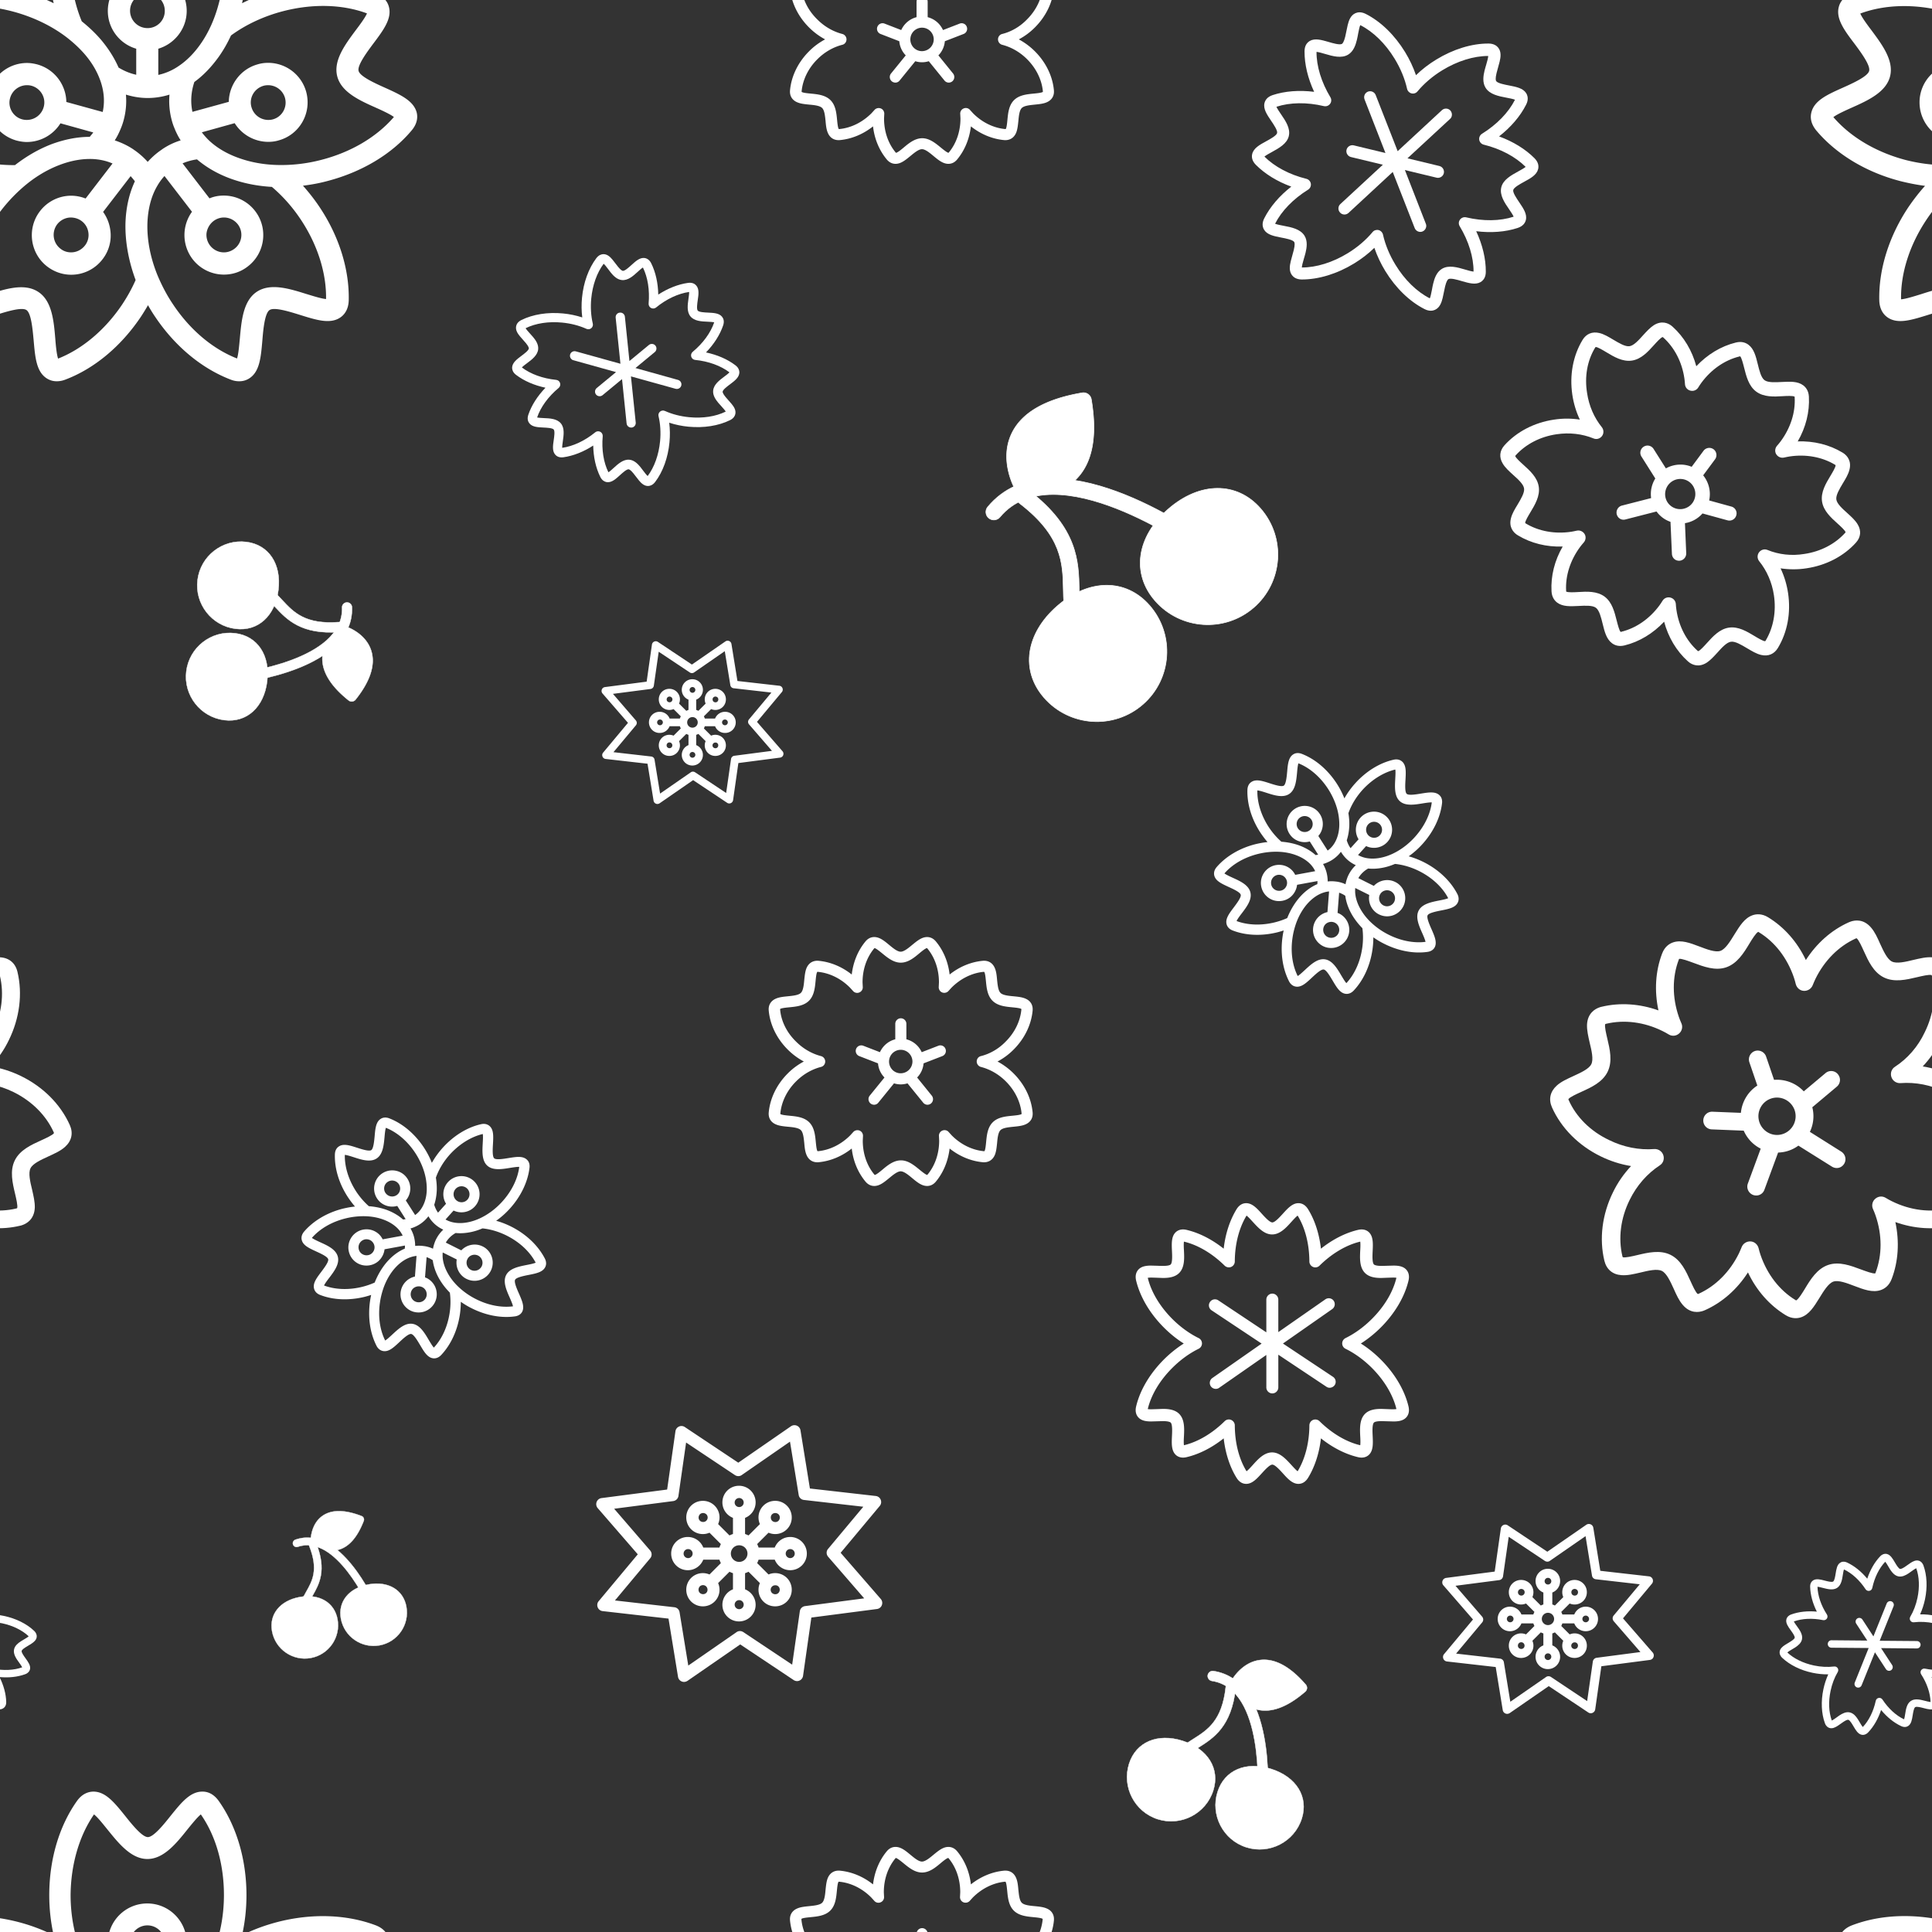 <svg xmlns="http://www.w3.org/2000/svg" xmlns:xlink="http://www.w3.org/1999/xlink" width="350" height="350" xmlns:v="https://vecta.io/nano"><rect width="100%" height="100%" fill="#333333" stroke="none"/><g fill="#fff"><path d="M69.734 15.889c-1.786-.8-4.505-2.026-4.772-3.039s1.52-3.412 2.693-4.985c1.839-2.453 3.412-4.559 2.773-6.718-.213-.746-.826-1.786-2.399-2.373-5.252-1.973-11.543-2.186-17.755-.586-2.239.586-4.425 1.386-6.425 2.399.533-2.346.8-4.799.8-7.278 0-6.398-1.786-12.476-5.012-17.035-.986-1.386-2.106-1.706-2.906-1.706-2.266-.053-3.892 1.999-5.812 4.372-1.226 1.546-3.092 3.866-4.132 3.866s-2.906-2.319-4.132-3.866c-1.919-2.373-3.546-4.425-5.812-4.372-.8.027-1.946.347-2.906 1.706-3.252 4.585-5.012 10.637-5.012 17.035 0 2.479.267 4.932.8 7.278A33.15 33.15 0 0 0 3.3-1.813c-6.212-1.6-12.503-1.413-17.755.586-1.573.586-2.186 1.626-2.399 2.373-.64 2.159.933 4.292 2.773 6.718 1.173 1.573 2.959 3.972 2.693 4.985s-2.986 2.239-4.772 3.039c-2.799 1.253-5.199 2.319-5.705 4.532-.187.773-.16 1.946.933 3.252 3.626 4.292 9.037 7.544 15.222 9.144 1.493.373 2.986.666 4.452.853-1.066 1.173-2.053 2.453-2.986 3.812-3.572 5.332-5.438 11.357-5.305 16.955.053 1.68.826 2.586 1.466 3.039 1.839 1.306 4.345.507 7.278-.4 1.866-.586 4.719-1.493 5.598-.906s1.12 3.546 1.306 5.518c.267 3.039.48 5.678 2.399 6.878.427.267 1.013.507 1.786.507a4.35 4.35 0 0 0 1.6-.32c5.252-1.999 10.077-6.052 13.649-11.383.453-.693.88-1.386 1.28-2.079.4.72.826 1.413 1.28 2.079 3.572 5.332 8.398 9.357 13.649 11.383.586.24 1.12.32 1.6.32.773 0 1.36-.24 1.786-.507 1.919-1.2 2.133-3.812 2.399-6.878.16-1.973.427-4.932 1.306-5.518s3.706.32 5.598.906c2.906.906 5.438 1.706 7.278.4.64-.453 1.413-1.36 1.466-3.039.133-5.598-1.733-11.623-5.305-16.955-.906-1.36-1.919-2.639-2.986-3.839 1.493-.187 2.986-.453 4.452-.853 6.212-1.626 11.623-4.852 15.222-9.144 1.093-1.28 1.12-2.479.933-3.252-.56-2.159-2.986-3.252-5.758-4.505zM17.029-21.301c.666.507 1.733 1.866 2.426 2.719 2.026 2.506 4.292 5.358 7.251 5.358s5.252-2.853 7.251-5.358c.693-.853 1.786-2.213 2.426-2.719 2.719 3.892 4.185 9.064 4.185 14.609 0 3.919-.773 7.731-2.213 11.037-.586 1.333-1.28 2.586-2.079 3.706-1.146 1.626-2.479 2.959-3.919 3.919a10.39 10.39 0 0 1-3.679 1.6V8.824c2.959-.88 5.145-3.626 5.145-6.851 0-3.946-3.199-7.145-7.145-7.145s-7.145 3.199-7.145 7.145c0 3.252 2.186 5.998 5.145 6.851v4.719c-1.093-.24-2.159-.666-3.199-1.306-.746-1.706-1.786-3.359-3.092-4.932-1.04-1.226-2.239-2.373-3.572-3.439C13.483.666 12.79-2.959 12.79-6.718c.053-5.492 1.546-10.69 4.239-14.582zm14.049 42.948c.16.64.373 1.253.64 1.839v.027c.293.666.613 1.306 1.013 1.919a12.26 12.26 0 0 0-3.412 1.653l-.027.027c-.107.08-.24.16-.347.24a13.93 13.93 0 0 0-2.186 1.973 13.93 13.93 0 0 0-2.186-1.973c-.107-.08-.24-.16-.347-.24l-.027-.027c-1.066-.72-2.213-1.253-3.412-1.653.4-.613.72-1.253 1.013-1.946.267-.613.48-1.226.64-1.866a13.26 13.26 0 0 0 .373-4.479c1.306.4 2.613.613 3.946.613s2.666-.213 3.946-.613a13.36 13.36 0 0 0 .373 4.505zM26.733 5.092c-1.759 0-3.172-1.413-3.172-3.146S24.973-1.2 26.706-1.2s3.146 1.413 3.146 3.146c.027 1.733-1.386 3.146-3.119 3.146zM-17.868 21.22c.64-.507 2.239-1.226 3.252-1.68 2.932-1.306 6.265-2.799 7.011-5.678s-1.44-5.785-3.359-8.371c-.666-.88-1.706-2.266-2.026-3.039C-8.537.8-3.152.666 2.207 2.053c3.652.96 7.038 2.559 9.811 4.665 1.28.986 2.426 2.053 3.386 3.172 1.2 1.413 2.079 2.879 2.666 4.425.773 2.026.96 4.052.533 5.972l-6.585-1.813c-.053-3.092-2.106-5.918-5.252-6.798-.613-.16-1.253-.267-1.893-.267a7.16 7.16 0 0 0-6.878 5.252c-1.04 3.812 1.2 7.731 4.985 8.797.613.16 1.253.267 1.893.267a7.2 7.2 0 0 0 6.078-3.386l5.945 1.653c-.187.267-.427.533-.64.8-2.239 0-4.559.453-6.931 1.333-2.293.88-4.505 2.159-6.611 3.786-2.479.027-5.012-.293-7.518-.933-5.332-1.413-9.97-4.159-13.063-7.758zm25.779-1.813c0 .027 0 .027 0 0 0 .027 0 .027 0 0a3.17 3.17 0 0 1-3.039 2.319 3.12 3.12 0 0 1-.853-.107c-1.68-.453-2.666-2.213-2.186-3.866a3.17 3.17 0 0 1 3.039-2.319 3.12 3.12 0 0 1 .853.107c1.68.48 2.666 2.213 2.186 3.866zm2.613 45.56c-.267-.773-.427-2.506-.507-3.599-.267-3.199-.586-6.851-3.066-8.478-2.479-1.653-5.945-.56-9.011.427-1.04.32-2.719.853-3.546.906-.08-4.745 1.546-9.864 4.639-14.476 1.626-2.426 3.546-4.532 5.678-6.292 1.919-1.573 3.972-2.773 6.078-3.572 2.159-.826 4.239-1.173 6.185-1.066 1.226.08 2.373.347 3.412.8l-4.879 6.345a7.2 7.2 0 0 0-2.586-.507 7.12 7.12 0 0 0-5.678 2.799c-2.399 3.119-1.813 7.624 1.306 10.024 1.253.96 2.773 1.493 4.345 1.493a7.12 7.12 0 0 0 5.678-2.799 6.97 6.97 0 0 0 1.413-5.278 7.32 7.32 0 0 0-1.306-3.306l4.985-6.478c.267.293.533.613.773.933-1.04 2.213-1.626 4.825-1.706 7.598-.08 3.306.56 6.851 1.839 10.29-.666 1.52-1.493 3.012-2.453 4.452-3.066 4.559-7.198 8.051-11.597 9.784zm4.292-24.9a3.1 3.1 0 0 1 1.2 2.106 3.05 3.05 0 0 1-.64 2.319c-.613.773-1.52 1.226-2.506 1.226-.693 0-1.36-.213-1.919-.666-1.386-1.066-1.626-3.039-.586-4.425.613-.773 1.52-1.226 2.506-1.226.746.027 1.386.24 1.946.666zM59.07 54.171c-.826-.053-2.479-.586-3.546-.906-3.066-.96-6.531-2.053-9.011-.4s-2.773 5.278-3.066 8.478c-.107 1.093-.24 2.826-.507 3.599-4.425-1.733-8.531-5.199-11.597-9.811-1.12-1.653-2.026-3.412-2.773-5.172-1.306-3.172-1.946-6.425-1.866-9.437.08-2.586.666-4.932 1.759-6.798a10.12 10.12 0 0 1 1.333-1.839l4.985 6.478a7.2 7.2 0 0 0 .107 8.584 7.16 7.16 0 0 0 5.678 2.799c1.6 0 3.092-.507 4.345-1.493 3.119-2.399 3.706-6.905 1.306-10.024a7.16 7.16 0 0 0-5.678-2.799c-.906 0-1.786.16-2.586.507l-4.879-6.345c.826-.347 1.68-.586 2.613-.72 1.626 1.386 3.572 2.533 5.812 3.386 2.399.906 4.985 1.44 7.758 1.6 1.946 1.653 3.706 3.626 5.199 5.865 3.066 4.585 4.692 9.731 4.612 14.449zM38.649 40.068c.56-.427 1.226-.666 1.919-.666.986 0 1.893.453 2.506 1.226a3.15 3.15 0 0 1-.586 4.425c-.56.427-1.226.666-1.919.666-.986 0-1.893-.453-2.506-1.226-.507-.666-.746-1.493-.64-2.319a3.37 3.37 0 0 1 1.226-2.106zm19.594-11.117a28.64 28.64 0 0 1-8.158.933c-2.586-.08-4.985-.56-7.171-1.386-2.053-.773-3.786-1.839-5.145-3.146l-.16-.16c-.373-.4-.746-.8-1.04-1.226l5.945-1.653a7.2 7.2 0 0 0 6.078 3.386c.64 0 1.28-.08 1.893-.267 3.812-1.04 6.025-4.985 4.985-8.797a7.16 7.16 0 0 0-6.878-5.252c-.64 0-1.28.08-1.893.267-3.119.853-5.199 3.706-5.252 6.798l-6.585 1.813c-.373-1.759-.267-3.572.347-5.412 1.626-1.173 3.092-2.719 4.399-4.532.853-1.2 1.6-2.506 2.239-3.892 2.693-1.973 5.945-3.492 9.437-4.399 5.358-1.386 10.744-1.253 15.196.4-.32.773-1.36 2.159-2.026 3.039-1.919 2.586-4.105 5.492-3.359 8.371s4.079 4.372 7.011 5.678c1.013.453 2.586 1.173 3.252 1.68-3.119 3.626-7.758 6.372-13.116 7.758zM47.74 15.542c.267-.08.56-.107.853-.107a3.17 3.17 0 0 1 3.039 2.319c.453 1.68-.533 3.412-2.186 3.866-.267.08-.56.107-.853.107h0a3.17 3.17 0 0 1-3.039-2.319c-.48-1.653.507-3.386 2.186-3.866z"/><use xlink:href="#B" transform="matrix(.091 .082 -.082 .091 240.522 112.82)"/><path d="M152.29 281.302l7.087-8.49c.263-.307.321-.731.175-1.111a1.09 1.09 0 0 0-.891-.687l-11.938-1.359-1.71-10.55c-.058-.365-.307-.687-.658-.833a1.12 1.12 0 0 0-1.052.102l-9.556 6.605-9.688-6.459c-.307-.205-.716-.248-1.052-.088a1.1 1.1 0 0 0-.643.848l-1.505 10.565-11.894 1.549a1.09 1.09 0 0 0-.877.701c-.146.38-.073.804.19 1.111l7.262 8.373-7.087 8.49c-.263.307-.321.731-.175 1.111a1.09 1.09 0 0 0 .891.687l11.938 1.359 1.724 10.55c.058.365.307.687.658.833a1.05 1.05 0 0 0 .424.088c.219 0 .438-.073.628-.19l9.556-6.605 9.688 6.459c.307.205.716.248 1.052.088a1.1 1.1 0 0 0 .643-.848l1.505-10.565 11.894-1.549a1.09 1.09 0 0 0 .877-.701c.146-.38.073-.804-.19-1.111zm-6.444 9.659a1.1 1.1 0 0 0-.95.935l-1.388 9.673-8.855-5.903c-.38-.248-.862-.248-1.227.015l-8.738 6.049-1.578-9.659a1.07 1.07 0 0 0-.964-.906l-10.74-1.227 6.386-7.642c.351-.409.336-1.008-.015-1.417l-6.517-7.555 10.696-1.388a1.1 1.1 0 0 0 .95-.935l1.388-9.673 8.855 5.903c.38.248.862.248 1.227-.015l8.738-6.049 1.578 9.659a1.07 1.07 0 0 0 .964.906l10.74 1.227-6.386 7.642c-.351.409-.336 1.008.015 1.417l6.532 7.54zm-2.689-12.523c-1.271 0-2.353.789-2.806 1.914h-2.922a4.75 4.75 0 0 0-.263-.628l2.06-2.06a3.08 3.08 0 0 0 1.198.248 2.99 2.99 0 0 0 2.133-.877 3 3 0 0 0 .877-2.133c0-.803-.307-1.564-.877-2.133a3 3 0 0 0-2.133-.877c-.803 0-1.564.307-2.133.877a3 3 0 0 0-.628 3.332l-2.06 2.06a4.75 4.75 0 0 0-.628-.263v-2.922c1.111-.438 1.914-1.52 1.914-2.806 0-1.666-1.344-3.01-3.01-3.01s-3.01 1.344-3.01 3.01c0 1.271.789 2.353 1.914 2.806v2.922a4.75 4.75 0 0 0-.628.263l-2.06-2.06a3 3 0 0 0-.628-3.332c-.57-.57-1.33-.877-2.133-.877s-1.564.307-2.133.877a3 3 0 0 0-.877 2.133c0 .803.307 1.564.877 2.133a3 3 0 0 0 2.133.877 2.98 2.98 0 0 0 1.198-.248l2.06 2.06a4.75 4.75 0 0 0-.263.628h-2.922c-.438-1.111-1.52-1.914-2.806-1.914-1.666 0-3.01 1.344-3.01 3.01s1.344 3.01 3.01 3.01c1.271 0 2.353-.789 2.806-1.914h2.922a4.75 4.75 0 0 0 .263.628l-2.06 2.06a3.08 3.08 0 0 0-1.198-.248 2.99 2.99 0 0 0-2.133.877 3 3 0 0 0-.877 2.133c0 .803.307 1.564.877 2.133a3 3 0 0 0 2.133.877c.803 0 1.564-.307 2.133-.877a3 3 0 0 0 .628-3.332l2.06-2.06a4.75 4.75 0 0 0 .628.263v2.922c-1.111.438-1.914 1.52-1.914 2.806 0 1.666 1.344 3.01 3.01 3.01s3.01-1.344 3.01-3.01c0-1.271-.789-2.353-1.914-2.806v-2.922a4.75 4.75 0 0 0 .628-.263l2.06 2.06a3 3 0 0 0 .628 3.332c.57.57 1.33.877 2.133.877s1.564-.307 2.133-.877a3 3 0 0 0 .877-2.133c0-.803-.307-1.564-.877-2.133a3 3 0 0 0-2.133-.877 2.98 2.98 0 0 0-1.198.248l-2.06-2.06a4.75 4.75 0 0 0 .263-.628h2.922c.438 1.111 1.52 1.914 2.806 1.914 1.666 0 3.01-1.344 3.01-3.01s-1.344-3.01-3.01-3.01zm-10.755 3.01c0-.833.672-1.505 1.505-1.505s1.505.672 1.505 1.505-.672 1.505-1.505 1.505-1.505-.672-1.505-1.505zm7.467-7.116c.161-.161.365-.234.584-.234a.87.87 0 0 1 .584.234c.161.161.234.365.234.584a.87.87 0 0 1-.234.584c-.161.161-.365.234-.584.234a.87.87 0 0 1-.584-.234c-.307-.336-.307-.862 0-1.169zm-5.962-2.952c.453 0 .818.365.818.818s-.365.818-.818.818-.818-.365-.818-.818.365-.818.818-.818zm-7.116 4.106c-.161-.161-.234-.365-.234-.57a.87.87 0 0 1 .234-.584c.161-.161.365-.234.584-.234a.87.87 0 0 1 .584.234.81.81 0 0 1 0 1.154c-.161.161-.365.234-.57.234-.248 0-.453-.088-.599-.234zm-2.133 6.78c-.453 0-.818-.365-.818-.818s.365-.818.818-.818.818.365.818.818-.38.818-.818.818zm3.288 6.298c-.161.161-.365.234-.584.234a.87.87 0 0 1-.584-.234c-.161-.161-.234-.365-.234-.584a.87.87 0 0 1 .234-.584c.161-.161.365-.234.584-.234a.81.81 0 0 1 .57.234c.321.336.321.862.015 1.169zm5.962 2.952c-.453 0-.818-.365-.818-.818s.365-.818.818-.818.818.365.818.818-.365.818-.818.818zm7.116-4.106c.161.161.234.365.234.584a.87.87 0 0 1-.234.584c-.161.161-.365.234-.584.234a.87.87 0 0 1-.584-.234.81.81 0 0 1 0-1.154c.161-.161.365-.234.57-.234a.76.76 0 0 1 .599.219zm2.133-5.144c-.453 0-.818-.365-.818-.818s.365-.818.818-.818.818.365.818.818-.365.818-.818.818zm67.694-41.768c1.114 1.114 2.329 2.097 3.602 2.893-1.273.81-2.502 1.794-3.602 2.893-2.546 2.546-4.339 5.569-5.034 8.519-.217.926.043 1.519.318 1.866.579.738 1.548.839 2.416.839l1.056-.029 1.056-.029c.998 0 1.316.174 1.417.26.333.333.275 1.62.231 2.473-.058 1.302-.116 2.531.622 3.312.246.26.694.564 1.389.564.202 0 .434-.029.665-.087 2.271-.535 4.585-1.721 6.697-3.399.304 2.676 1.099 5.164 2.329 7.145.564.911 1.258 1.099 1.75 1.099 1.085 0 1.924-.926 2.82-1.909.579-.636 1.432-1.577 1.909-1.577s1.345.955 1.909 1.577c.882.984 1.736 1.909 2.82 1.909.492 0 1.186-.188 1.75-1.099 1.215-1.982 2.025-4.455 2.329-7.145 2.112 1.678 4.426 2.864 6.697 3.399a2.7 2.7 0 0 0 .665.087c.694 0 1.143-.304 1.389-.564.738-.767.68-2.011.622-3.312-.043-.853-.101-2.141.231-2.473.101-.101.419-.26 1.417-.26l1.056.029 1.056.029c.868 0 1.837-.101 2.416-.839.26-.333.535-.926.318-1.866-.694-2.951-2.488-5.974-5.034-8.519-1.114-1.114-2.329-2.097-3.602-2.893 1.273-.81 2.502-1.794 3.602-2.893 2.546-2.546 4.339-5.569 5.034-8.519.217-.926-.043-1.519-.318-1.866-.579-.738-1.548-.839-2.416-.839l-1.056.029-1.056.029c-.998 0-1.316-.174-1.417-.26-.333-.333-.275-1.62-.231-2.473.058-1.302.116-2.531-.622-3.312-.246-.26-.694-.564-1.389-.564-.202 0-.434.029-.665.087-2.271.535-4.585 1.721-6.697 3.399-.304-2.676-1.099-5.164-2.329-7.145-.564-.911-1.258-1.099-1.75-1.099-1.085 0-1.924.926-2.82 1.909-.579.636-1.432 1.577-1.909 1.577s-1.345-.955-1.909-1.577c-.882-.984-1.736-1.909-2.82-1.909-.492 0-1.186.188-1.75 1.099-1.215 1.982-2.025 4.455-2.329 7.145-2.112-1.678-4.426-2.864-6.697-3.399a2.7 2.7 0 0 0-.665-.087c-.694 0-1.143.304-1.389.564-.738.767-.68 2.011-.622 3.312.043.853.101 2.141-.231 2.473-.101.101-.419.26-1.417.26a26.19 26.19 0 0 1-1.056-.029l-1.056-.029c-.868 0-1.837.101-2.416.839-.26.333-.535.926-.318 1.866.709 2.951 2.488 5.974 5.034 8.519zm-2.3-9.055l.955.029 1.157.043c.955 0 2.155-.101 2.951-.897 1.012-1.012.94-2.661.868-4.108-.029-.477-.058-1.201 0-1.577 2.517.593 5.135 2.141 7.377 4.354a1.1 1.1 0 0 0 1.172.231c.405-.174.665-.564.665-.998.014-3.153.781-6.089 2.126-8.302.304.217.796.767 1.114 1.114.984 1.07 2.083 2.3 3.515 2.3s2.546-1.215 3.515-2.3c.318-.347.81-.897 1.114-1.114 1.36 2.199 2.112 5.149 2.126 8.302 0 .434.26.824.665.998s.868.072 1.172-.231c2.242-2.213 4.86-3.761 7.377-4.354.058.376.029 1.099 0 1.577-.072 1.446-.145 3.095.868 4.108.796.796 1.996.897 2.951.897l1.157-.043.955-.029c.304 0 .506.014.622.043-.607 2.56-2.184 5.207-4.455 7.463-1.446 1.446-3.081 2.632-4.759 3.457-.376.188-.607.564-.607.969a1.07 1.07 0 0 0 .607.969c1.678.824 3.327 2.025 4.759 3.457 2.256 2.256 3.847 4.918 4.455 7.463-.116.014-.318.043-.622.043-.289 0-.607-.014-.955-.029l-1.157-.043c-.955 0-2.155.101-2.951.897-1.012 1.012-.94 2.661-.868 4.108.029.477.058 1.201 0 1.577-2.517-.593-5.135-2.141-7.377-4.354a1.1 1.1 0 0 0-1.172-.231c-.405.174-.665.564-.665.998-.014 3.153-.781 6.089-2.126 8.302-.304-.217-.796-.767-1.114-1.114-.984-1.07-2.083-2.3-3.515-2.3s-2.546 1.215-3.515 2.3c-.318.347-.81.897-1.114 1.114-1.36-2.199-2.112-5.149-2.126-8.302 0-.434-.26-.824-.665-.998s-.868-.072-1.172.231c-2.242 2.213-4.86 3.761-7.377 4.354-.058-.376-.029-1.099 0-1.577.072-1.446.145-3.095-.868-4.108-.796-.796-1.996-.897-2.951-.897l-1.157.043-.955.029c-.304 0-.506-.014-.622-.043.607-2.56 2.184-5.207 4.455-7.463 1.446-1.446 3.081-2.632 4.759-3.457.376-.188.607-.564.607-.969a1.07 1.07 0 0 0-.607-.969c-1.678-.824-3.327-2.025-4.759-3.457-2.256-2.256-3.847-4.918-4.455-7.463.13-.014.318-.043.622-.043zm10.935 5.931l9.069 6.032-8.924 6.234a1.09 1.09 0 0 0-.275 1.504 1.09 1.09 0 0 0 .897.463 1 1 0 0 0 .622-.202l8.534-5.945v5.887c0 .593.492 1.085 1.085 1.085s1.085-.492 1.085-1.085v-5.93l8.707 5.8a1.03 1.03 0 0 0 .593.188c.347 0 .694-.174.911-.477a1.08 1.08 0 0 0-.304-1.504l-9.069-6.032 8.924-6.234a1.09 1.09 0 0 0 .275-1.504 1.09 1.09 0 0 0-1.504-.275l-8.534 5.945v-5.887c0-.593-.492-1.085-1.085-1.085s-1.085.492-1.085 1.085v5.93l-8.707-5.8a1.08 1.08 0 0 0-1.504.304c-.347.506-.202 1.172.289 1.504zm-32.417-54.286c.094-1.006-.376-1.797-1.314-2.186-.617-.268-1.355-.335-2.146-.416-.912-.08-1.945-.188-2.361-.617-.429-.429-.523-1.462-.617-2.361-.067-.751-.134-1.449-.376-2.052-.483-1.234-1.449-1.408-1.985-1.408-.08 0-.161 0-.255.013-2.133.201-4.212 1.073-5.982 2.481-.255-2.253-1.113-4.332-2.481-5.982-.55-.671-1.18-.805-1.596-.805-.979 0-1.797.684-2.683 1.408-.697.577-1.502 1.247-2.106 1.247s-1.395-.657-2.106-1.247c-.872-.724-1.703-1.408-2.683-1.408-.429 0-1.046.134-1.596.805-1.368 1.65-2.213 3.729-2.481 5.982-1.771-1.408-3.85-2.28-5.982-2.481-.08-.013-.174-.013-.255-.013-.537 0-1.502.188-1.985 1.408-.228.604-.295 1.301-.376 2.052-.08.912-.188 1.945-.617 2.361-.429.429-1.462.523-2.361.617-.778.08-1.529.148-2.146.416-.939.402-1.408 1.18-1.314 2.186.241 2.575 1.462 5.07 3.434 7.042a12.37 12.37 0 0 0 2.924 2.173c-1.06.563-2.052 1.288-2.924 2.173-1.972 1.972-3.192 4.48-3.434 7.042-.094 1.006.376 1.797 1.314 2.186.617.268 1.355.335 2.146.416.912.08 1.945.188 2.361.617.429.429.523 1.462.617 2.361.067.751.134 1.449.376 2.052.483 1.234 1.449 1.408 1.985 1.408.08 0 .161 0 .255-.013 2.133-.201 4.212-1.073 5.982-2.481.255 2.253 1.113 4.332 2.481 5.982.55.671 1.18.805 1.596.805.979 0 1.797-.684 2.683-1.408.697-.577 1.502-1.247 2.106-1.247s1.395.657 2.106 1.247c.872.724 1.703 1.408 2.683 1.408.429 0 1.046-.134 1.596-.805 1.368-1.65 2.213-3.729 2.481-5.982 1.771 1.408 3.85 2.28 5.982 2.481.08.013.174.013.255.013.537 0 1.502-.188 1.985-1.408.228-.604.295-1.301.376-2.052.08-.912.188-1.945.617-2.361.429-.429 1.462-.523 2.361-.617.778-.08 1.529-.148 2.146-.416.939-.402 1.408-1.18 1.314-2.186-.241-2.575-1.462-5.07-3.434-7.042a12.37 12.37 0 0 0-2.924-2.173c1.06-.563 2.052-1.288 2.924-2.173 1.972-1.972 3.192-4.48 3.434-7.042zm-9.376 8.236c-.443.107-.751.51-.751.979a1.02 1.02 0 0 0 .751.979c1.663.429 3.233 1.328 4.52 2.616 1.636 1.636 2.656 3.702 2.857 5.808v.107c-.215.174-1.1.255-1.636.309-1.247.121-2.656.255-3.595 1.194s-1.073 2.347-1.194 3.595c-.054.537-.134 1.422-.309 1.636h-.107c-2.106-.201-4.172-1.207-5.808-2.857l-.55-.604a.99.99 0 0 0-1.154-.268c-.402.161-.657.577-.617 1.006l.04.818c0 2.32-.738 4.493-2.092 6.13-.04.04-.054.067-.067.08-.268-.027-.966-.604-1.382-.939-.966-.791-2.066-1.703-3.38-1.703-1.328 0-2.428.899-3.38 1.703-.416.349-1.1.912-1.382.939a.51.51 0 0 1-.067-.08c-1.355-1.623-2.092-3.809-2.092-6.13l.04-.818c.027-.429-.215-.845-.617-1.006s-.872-.054-1.154.268l-.55.604c-1.636 1.636-3.702 2.656-5.808 2.857h-.107c-.174-.215-.255-1.1-.309-1.636-.121-1.247-.255-2.656-1.194-3.595s-2.347-1.073-3.595-1.194c-.537-.054-1.422-.134-1.636-.309v-.107c.201-2.106 1.207-4.172 2.857-5.808 1.288-1.288 2.844-2.186 4.52-2.616.443-.107.751-.51.751-.979a1.02 1.02 0 0 0-.751-.979c-1.663-.429-3.233-1.328-4.52-2.616-1.69-1.636-2.709-3.702-2.897-5.808v-.107c.215-.174 1.1-.255 1.636-.309 1.247-.121 2.656-.255 3.595-1.194s1.073-2.347 1.194-3.595c.054-.537.134-1.422.309-1.636h.107c2.106.201 4.172 1.207 5.808 2.857l.55.604a.99.99 0 0 0 1.154.268c.402-.161.657-.577.617-1.006l-.04-.818c0-2.32.738-4.493 2.092-6.13.04-.04.054-.067.067-.08.268.027.966.604 1.382.939.966.791 2.066 1.703 3.38 1.703 1.328 0 2.428-.899 3.38-1.703.416-.349 1.1-.912 1.382-.939a.51.51 0 0 1 .067.08c1.355 1.623 2.092 3.809 2.092 6.13l-.04.818c-.027.429.215.845.617 1.006s.872.054 1.154-.268l.55-.604c1.636-1.636 3.702-2.656 5.808-2.857h.107c.174.215.255 1.1.309 1.636.121 1.247.255 2.656 1.194 3.595s2.347 1.073 3.595 1.194c.537.054 1.422.134 1.636.309v.107c-.201 2.106-1.207 4.172-2.857 5.808-1.247 1.288-2.817 2.2-4.48 2.616zm-7.699-1.878l-3.018 1.167a4.19 4.19 0 0 0-2.777-2.334v-2.803c0-.55-.456-1.006-1.006-1.006s-1.006.456-1.006 1.006v2.803c-1.234.309-2.253 1.18-2.777 2.334l-3.018-1.167a1.006 1.006 0 1 0-.724 1.878l3.394 1.314c.08.993.51 1.891 1.167 2.562l-2.669 3.286c-.349.429-.282 1.06.148 1.422a1.04 1.04 0 0 0 .63.228.97.97 0 0 0 .778-.376l2.844-3.501c.389.121.791.188 1.221.188s.832-.067 1.221-.188l2.844 3.501a1.01 1.01 0 0 0 .778.376 1.01 1.01 0 0 0 .63-.228c.429-.349.496-.979.148-1.422l-2.656-3.286a4.14 4.14 0 0 0 1.167-2.562l3.394-1.314a1 1 0 0 0 .577-1.301c-.188-.523-.778-.778-1.288-.577zm-8.933 2.857c0-.067 0-.148.013-.215.107-1.073 1.019-1.905 2.106-1.905 1.1 0 1.999.845 2.106 1.905.013.067.013.148.013.215a2.14 2.14 0 0 1-2.133 2.133c-1.18 0-2.106-.966-2.106-2.133z"/><path d="M419.734 15.889c-1.786-.8-4.505-2.026-4.772-3.039s1.52-3.412 2.693-4.985c1.839-2.453 3.412-4.559 2.773-6.718-.213-.746-.826-1.786-2.399-2.373-5.252-1.973-11.543-2.186-17.755-.586-2.239.586-4.425 1.386-6.425 2.399.533-2.346.8-4.799.8-7.278 0-6.398-1.786-12.476-5.012-17.035-.986-1.386-2.106-1.706-2.906-1.706-2.266-.053-3.892 1.999-5.812 4.372-1.226 1.546-3.092 3.866-4.132 3.866s-2.906-2.319-4.132-3.866c-1.919-2.373-3.546-4.425-5.812-4.372-.8.027-1.946.347-2.906 1.706-3.252 4.585-5.012 10.637-5.012 17.035 0 2.479.267 4.932.8 7.278a33.15 33.15 0 0 0-6.425-2.399c-6.212-1.6-12.503-1.413-17.755.586-1.573.586-2.186 1.626-2.399 2.373-.64 2.159.933 4.292 2.773 6.718 1.173 1.573 2.959 3.972 2.693 4.985s-2.986 2.239-4.772 3.039c-2.799 1.253-5.199 2.319-5.705 4.532-.187.773-.16 1.946.933 3.252 3.626 4.292 9.037 7.544 15.222 9.144 1.493.373 2.986.666 4.452.853-1.066 1.173-2.053 2.453-2.986 3.812-3.572 5.332-5.438 11.357-5.305 16.955.053 1.68.826 2.586 1.466 3.039 1.839 1.306 4.345.507 7.278-.4 1.866-.586 4.719-1.493 5.598-.906s1.12 3.546 1.306 5.518c.267 3.039.48 5.678 2.399 6.878a3.3 3.3 0 0 0 1.786.507 4.35 4.35 0 0 0 1.6-.32c5.252-1.999 10.077-6.052 13.649-11.383a44.03 44.03 0 0 0 1.28-2.079c.4.72.826 1.413 1.28 2.079 3.572 5.332 8.398 9.357 13.649 11.383.586.24 1.12.32 1.6.32a3.3 3.3 0 0 0 1.786-.507c1.919-1.2 2.133-3.812 2.399-6.878.16-1.973.427-4.932 1.306-5.518s3.706.32 5.598.906c2.906.906 5.438 1.706 7.278.4.64-.453 1.413-1.36 1.466-3.039.133-5.598-1.733-11.623-5.305-16.955-.906-1.36-1.919-2.639-2.986-3.839 1.493-.187 2.986-.453 4.452-.853 6.212-1.626 11.623-4.852 15.222-9.144 1.093-1.28 1.12-2.479.933-3.252-.56-2.159-2.986-3.252-5.758-4.505zM367.029-21.3c.666.507 1.733 1.866 2.426 2.719 2.026 2.506 4.292 5.358 7.251 5.358s5.252-2.853 7.251-5.358c.693-.853 1.786-2.213 2.426-2.719 2.719 3.892 4.185 9.064 4.185 14.609 0 3.919-.773 7.731-2.213 11.037-.586 1.333-1.28 2.586-2.079 3.706-1.146 1.626-2.479 2.959-3.919 3.919a10.39 10.39 0 0 1-3.679 1.6V8.824c2.959-.88 5.145-3.626 5.145-6.851 0-3.946-3.199-7.145-7.145-7.145s-7.145 3.199-7.145 7.145c0 3.252 2.186 5.998 5.145 6.851v4.719c-1.093-.24-2.159-.666-3.199-1.306-.746-1.706-1.786-3.359-3.092-4.932-1.04-1.226-2.239-2.373-3.572-3.439-1.333-3.199-2.026-6.825-2.026-10.584.053-5.492 1.546-10.69 4.239-14.582zm14.049 42.948a10.66 10.66 0 0 0 .64 1.839v.027c.293.666.613 1.306 1.013 1.919a12.26 12.26 0 0 0-3.412 1.653l-.027.027c-.107.08-.24.16-.347.24a13.93 13.93 0 0 0-2.186 1.973 13.93 13.93 0 0 0-2.186-1.973c-.107-.08-.24-.16-.347-.24l-.027-.027c-1.066-.72-2.213-1.253-3.412-1.653.4-.613.72-1.253 1.013-1.946.267-.613.48-1.226.64-1.866a13.26 13.26 0 0 0 .373-4.479c1.306.4 2.613.613 3.946.613s2.666-.213 3.946-.613a13.36 13.36 0 0 0 .373 4.505zm-4.345-16.555c-1.759 0-3.172-1.413-3.172-3.146s1.413-3.146 3.146-3.146 3.146 1.413 3.146 3.146c.027 1.733-1.386 3.146-3.119 3.146zM332.132 21.22c.64-.507 2.239-1.226 3.252-1.68 2.932-1.306 6.265-2.799 7.011-5.678s-1.44-5.785-3.359-8.371c-.666-.88-1.706-2.266-2.026-3.039 4.452-1.653 9.837-1.786 15.196-.4 3.652.96 7.038 2.559 9.811 4.665 1.28.986 2.426 2.053 3.386 3.172 1.2 1.413 2.079 2.879 2.666 4.425.773 2.026.96 4.052.533 5.972l-6.585-1.813c-.053-3.092-2.106-5.918-5.252-6.798-.613-.16-1.253-.267-1.893-.267a7.16 7.16 0 0 0-6.878 5.252 7.18 7.18 0 0 0 4.985 8.797c.613.16 1.253.267 1.893.267a7.2 7.2 0 0 0 6.078-3.386l5.945 1.653c-.187.267-.427.533-.64.8-2.239 0-4.559.453-6.931 1.333-2.293.88-4.505 2.159-6.611 3.786-2.479.027-5.012-.293-7.518-.933-5.332-1.413-9.97-4.159-13.063-7.758zm25.779-1.813c0 .027 0 .027 0 0 0 .027 0 .027 0 0a3.17 3.17 0 0 1-3.039 2.319 3.12 3.12 0 0 1-.853-.107c-1.68-.453-2.666-2.213-2.186-3.866a3.17 3.17 0 0 1 3.039-2.319 3.12 3.12 0 0 1 .853.107c1.68.48 2.666 2.213 2.186 3.866zm2.613 45.56c-.267-.773-.427-2.506-.507-3.599-.267-3.199-.586-6.851-3.066-8.478-2.479-1.653-5.945-.56-9.011.427-1.04.32-2.719.853-3.546.906-.08-4.745 1.546-9.864 4.639-14.476 1.626-2.426 3.546-4.532 5.678-6.292 1.919-1.573 3.972-2.773 6.078-3.572 2.159-.826 4.239-1.173 6.185-1.066 1.226.08 2.373.347 3.412.8l-4.879 6.345a7.2 7.2 0 0 0-2.586-.507 7.12 7.12 0 0 0-5.678 2.799c-2.399 3.119-1.813 7.624 1.306 10.024 1.253.96 2.773 1.493 4.345 1.493a7.12 7.12 0 0 0 5.678-2.799 6.97 6.97 0 0 0 1.413-5.278 7.32 7.32 0 0 0-1.306-3.306l4.985-6.478a12.88 12.88 0 0 1 .773.933c-1.04 2.213-1.626 4.825-1.706 7.598-.08 3.306.56 6.851 1.839 10.29-.666 1.52-1.493 3.012-2.453 4.452-3.066 4.559-7.198 8.051-11.597 9.784zm4.292-24.9a3.1 3.1 0 0 1 1.2 2.106 3.05 3.05 0 0 1-.64 2.319c-.613.773-1.52 1.226-2.506 1.226-.693 0-1.36-.213-1.919-.666-1.386-1.066-1.626-3.039-.586-4.425.613-.773 1.52-1.226 2.506-1.226.746.027 1.386.24 1.946.666zM409.07 54.17c-.826-.053-2.479-.586-3.546-.906-3.066-.96-6.531-2.053-9.011-.4s-2.773 5.278-3.066 8.478c-.107 1.093-.24 2.826-.507 3.599-4.425-1.733-8.531-5.199-11.597-9.811-1.12-1.653-2.026-3.412-2.773-5.172-1.306-3.172-1.946-6.425-1.866-9.437.08-2.586.666-4.932 1.759-6.798a10.12 10.12 0 0 1 1.333-1.839l4.985 6.478a7.2 7.2 0 0 0 .107 8.584 7.16 7.16 0 0 0 5.678 2.799c1.6 0 3.092-.507 4.345-1.493 3.119-2.399 3.706-6.905 1.306-10.024a7.16 7.16 0 0 0-5.678-2.799c-.906 0-1.786.16-2.586.507l-4.879-6.345c.826-.347 1.68-.586 2.613-.72 1.626 1.386 3.572 2.533 5.812 3.386 2.399.906 4.985 1.44 7.758 1.6a28.27 28.27 0 0 1 5.199 5.865c3.066 4.585 4.692 9.731 4.612 14.449zm-20.421-14.103a3.16 3.16 0 0 1 1.919-.666c.986 0 1.893.453 2.506 1.226a3.15 3.15 0 0 1-.586 4.425 3.16 3.16 0 0 1-1.919.666c-.986 0-1.893-.453-2.506-1.226-.507-.666-.746-1.493-.64-2.319a3.37 3.37 0 0 1 1.226-2.106zm19.594-11.117a28.64 28.64 0 0 1-8.158.933c-2.586-.08-4.985-.56-7.171-1.386-2.053-.773-3.786-1.839-5.145-3.146l-.16-.16c-.373-.4-.746-.8-1.04-1.226l5.945-1.653a7.2 7.2 0 0 0 6.078 3.386c.64 0 1.28-.08 1.893-.267 3.812-1.04 6.025-4.985 4.985-8.797a7.16 7.16 0 0 0-6.878-5.252c-.64 0-1.28.08-1.893.267-3.119.853-5.199 3.706-5.252 6.798l-6.585 1.813c-.373-1.759-.267-3.572.347-5.412 1.626-1.173 3.092-2.719 4.399-4.532.853-1.2 1.6-2.506 2.239-3.892 2.693-1.973 5.945-3.492 9.437-4.399 5.358-1.386 10.744-1.253 15.196.4-.32.773-1.36 2.159-2.026 3.039-1.919 2.586-4.105 5.492-3.359 8.371s4.079 4.372 7.011 5.678c1.013.453 2.586 1.173 3.252 1.68-3.119 3.626-7.758 6.372-13.116 7.758zM397.74 15.542c.267-.08.56-.107.853-.107a3.17 3.17 0 0 1 3.039 2.319c.453 1.68-.533 3.412-2.186 3.866-.267.08-.56.107-.853.107h0a3.17 3.17 0 0 1-3.039-2.319c-.48-1.653.507-3.386 2.186-3.866zm21.994 350.347c-1.786-.8-4.505-2.026-4.772-3.039s1.52-3.412 2.693-4.985c1.839-2.453 3.412-4.559 2.773-6.718-.213-.746-.826-1.786-2.399-2.373-5.252-1.973-11.543-2.186-17.755-.586-2.239.586-4.425 1.386-6.425 2.399.533-2.346.8-4.799.8-7.278 0-6.398-1.786-12.476-5.012-17.035-.986-1.386-2.106-1.706-2.906-1.706-2.266-.053-3.892 1.999-5.812 4.372-1.226 1.546-3.092 3.866-4.132 3.866s-2.906-2.319-4.132-3.866c-1.919-2.373-3.546-4.425-5.812-4.372-.8.027-1.946.347-2.906 1.706-3.252 4.585-5.012 10.637-5.012 17.035 0 2.479.267 4.932.8 7.278a33.15 33.15 0 0 0-6.425-2.399c-6.212-1.6-12.503-1.413-17.755.586-1.573.586-2.186 1.626-2.399 2.373-.64 2.159.933 4.292 2.773 6.718 1.173 1.573 2.959 3.972 2.693 4.985s-2.986 2.239-4.772 3.039c-2.799 1.253-5.199 2.319-5.705 4.532-.187.773-.16 1.946.933 3.252 3.626 4.292 9.037 7.544 15.222 9.144 1.493.373 2.986.666 4.452.853-1.066 1.173-2.053 2.453-2.986 3.812-3.572 5.332-5.438 11.357-5.305 16.955.053 1.68.826 2.586 1.466 3.039 1.839 1.306 4.345.507 7.278-.4 1.866-.586 4.719-1.493 5.598-.906s1.12 3.546 1.306 5.518c.267 3.039.48 5.678 2.399 6.878a3.3 3.3 0 0 0 1.786.507 4.35 4.35 0 0 0 1.6-.32c5.252-1.999 10.077-6.052 13.649-11.383a44.03 44.03 0 0 0 1.28-2.079c.4.72.826 1.413 1.28 2.079 3.572 5.332 8.398 9.357 13.649 11.383.586.24 1.12.32 1.6.32a3.3 3.3 0 0 0 1.786-.507c1.919-1.2 2.133-3.812 2.399-6.878.16-1.973.427-4.932 1.306-5.518s3.706.32 5.598.906c2.906.906 5.438 1.706 7.278.4.64-.453 1.413-1.36 1.466-3.039.133-5.598-1.733-11.623-5.305-16.955-.906-1.36-1.919-2.639-2.986-3.839 1.493-.187 2.986-.453 4.452-.853 6.212-1.626 11.623-4.852 15.222-9.144 1.093-1.28 1.12-2.479.933-3.252-.56-2.159-2.986-3.252-5.758-4.505zM367.029 328.7c.666.507 1.733 1.866 2.426 2.719 2.026 2.506 4.292 5.358 7.251 5.358s5.252-2.853 7.251-5.358c.693-.853 1.786-2.213 2.426-2.719 2.719 3.892 4.185 9.064 4.185 14.609 0 3.919-.773 7.731-2.213 11.037-.586 1.333-1.28 2.586-2.079 3.706-1.146 1.626-2.479 2.959-3.919 3.919a10.39 10.39 0 0 1-3.679 1.6v-4.745c2.959-.88 5.145-3.626 5.145-6.851 0-3.946-3.199-7.145-7.145-7.145s-7.145 3.199-7.145 7.145c0 3.252 2.186 5.998 5.145 6.851v4.719c-1.093-.24-2.159-.666-3.199-1.306-.746-1.706-1.786-3.359-3.092-4.932-1.04-1.226-2.239-2.373-3.572-3.439-1.333-3.199-2.026-6.825-2.026-10.584.053-5.492 1.546-10.69 4.239-14.582zm14.049 42.948a10.66 10.66 0 0 0 .64 1.839v.027c.293.666.613 1.306 1.013 1.919a12.26 12.26 0 0 0-3.412 1.653l-.027.027c-.107.08-.24.16-.347.24a13.93 13.93 0 0 0-2.186 1.973 13.93 13.93 0 0 0-2.186-1.973c-.107-.08-.24-.16-.347-.24l-.027-.027c-1.066-.72-2.213-1.253-3.412-1.653.4-.613.72-1.253 1.013-1.946.267-.613.48-1.226.64-1.866a13.26 13.26 0 0 0 .373-4.479c1.306.4 2.613.613 3.946.613s2.666-.213 3.946-.613a13.36 13.36 0 0 0 .373 4.505zm-4.345-16.555c-1.759 0-3.172-1.413-3.172-3.146s1.413-3.146 3.146-3.146 3.146 1.413 3.146 3.146c.027 1.733-1.386 3.146-3.119 3.146zm-44.601 16.129c.64-.507 2.239-1.226 3.252-1.68 2.932-1.306 6.265-2.799 7.011-5.678s-1.44-5.785-3.359-8.371c-.666-.88-1.706-2.266-2.026-3.039 4.452-1.653 9.837-1.786 15.196-.4 3.652.96 7.038 2.559 9.811 4.665 1.28.986 2.426 2.053 3.386 3.172 1.2 1.413 2.079 2.879 2.666 4.425.773 2.026.96 4.052.533 5.972l-6.585-1.813c-.053-3.092-2.106-5.918-5.252-6.798-.613-.16-1.253-.267-1.893-.267a7.16 7.16 0 0 0-6.878 5.252 7.18 7.18 0 0 0 4.985 8.797c.613.16 1.253.267 1.893.267a7.2 7.2 0 0 0 6.078-3.386l5.945 1.653c-.187.267-.427.533-.64.8-2.239 0-4.559.453-6.931 1.333-2.293.88-4.505 2.159-6.611 3.786-2.479.027-5.012-.293-7.518-.933-5.332-1.413-9.97-4.159-13.063-7.758zm25.779-1.813c0 .027 0 .027 0 0 0 .027 0 .027 0 0a3.17 3.17 0 0 1-3.039 2.319 3.12 3.12 0 0 1-.853-.107c-1.68-.453-2.666-2.213-2.186-3.866a3.17 3.17 0 0 1 3.039-2.319 3.12 3.12 0 0 1 .853.107c1.68.48 2.666 2.213 2.186 3.866zm2.613 45.56c-.267-.773-.427-2.506-.507-3.599-.267-3.199-.586-6.851-3.066-8.478-2.479-1.653-5.945-.56-9.011.427-1.04.32-2.719.853-3.546.906-.08-4.745 1.546-9.864 4.639-14.476 1.626-2.426 3.546-4.532 5.678-6.292 1.919-1.573 3.972-2.773 6.078-3.572 2.159-.826 4.239-1.173 6.185-1.066 1.226.08 2.373.347 3.412.8l-4.879 6.345a7.2 7.2 0 0 0-2.586-.507 7.12 7.12 0 0 0-5.678 2.799c-2.399 3.119-1.813 7.624 1.306 10.024 1.253.96 2.773 1.493 4.345 1.493a7.12 7.12 0 0 0 5.678-2.799 6.97 6.97 0 0 0 1.413-5.278 7.32 7.32 0 0 0-1.306-3.306l4.985-6.478a12.88 12.88 0 0 1 .773.933c-1.04 2.213-1.626 4.825-1.706 7.598-.08 3.306.56 6.851 1.839 10.29-.666 1.52-1.493 3.012-2.453 4.452-3.066 4.559-7.198 8.051-11.597 9.784zm4.292-24.9a3.1 3.1 0 0 1 1.2 2.106 3.05 3.05 0 0 1-.64 2.319c-.613.773-1.52 1.226-2.506 1.226-.693 0-1.36-.213-1.919-.666-1.386-1.066-1.626-3.039-.586-4.425.613-.773 1.52-1.226 2.506-1.226.746.027 1.386.24 1.946.666zm44.254 14.103c-.826-.053-2.479-.586-3.546-.906-3.066-.96-6.531-2.053-9.011-.4s-2.773 5.278-3.066 8.478c-.107 1.093-.24 2.826-.507 3.599-4.425-1.733-8.531-5.199-11.597-9.811-1.12-1.653-2.026-3.412-2.773-5.172-1.306-3.172-1.946-6.425-1.866-9.437.08-2.586.666-4.932 1.759-6.798a10.12 10.12 0 0 1 1.333-1.839l4.985 6.478a7.2 7.2 0 0 0 .107 8.584 7.16 7.16 0 0 0 5.678 2.799c1.6 0 3.092-.507 4.345-1.493 3.119-2.399 3.706-6.905 1.306-10.024a7.16 7.16 0 0 0-5.678-2.799c-.906 0-1.786.16-2.586.507l-4.879-6.345c.826-.347 1.68-.586 2.613-.72 1.626 1.386 3.572 2.533 5.812 3.386 2.399.906 4.985 1.44 7.758 1.6a28.27 28.27 0 0 1 5.199 5.865c3.066 4.585 4.692 9.731 4.612 14.449zm-20.421-14.103a3.16 3.16 0 0 1 1.919-.666c.986 0 1.893.453 2.506 1.226a3.15 3.15 0 0 1-.586 4.425 3.16 3.16 0 0 1-1.919.666c-.986 0-1.893-.453-2.506-1.226-.507-.666-.746-1.493-.64-2.319a3.37 3.37 0 0 1 1.226-2.106zm19.594-11.117a28.64 28.64 0 0 1-8.158.933c-2.586-.08-4.985-.56-7.171-1.386-2.053-.773-3.786-1.839-5.145-3.146l-.16-.16c-.373-.4-.746-.8-1.04-1.226l5.945-1.653a7.2 7.2 0 0 0 6.078 3.386c.64 0 1.28-.08 1.893-.267 3.812-1.04 6.025-4.985 4.985-8.797a7.16 7.16 0 0 0-6.878-5.252c-.64 0-1.28.08-1.893.267-3.119.853-5.199 3.706-5.252 6.798l-6.585 1.813c-.373-1.759-.267-3.572.347-5.412 1.626-1.173 3.092-2.719 4.399-4.532.853-1.2 1.6-2.506 2.239-3.892 2.693-1.973 5.945-3.492 9.437-4.399 5.358-1.386 10.744-1.253 15.196.4-.32.773-1.36 2.159-2.026 3.039-1.919 2.586-4.105 5.492-3.359 8.371s4.079 4.372 7.011 5.678c1.013.453 2.586 1.173 3.252 1.68-3.119 3.626-7.758 6.372-13.116 7.758zm-10.504-13.409c.267-.08.56-.107.853-.107a3.17 3.17 0 0 1 3.039 2.319c.453 1.68-.533 3.412-2.186 3.866-.267.08-.56.107-.853.107h0a3.17 3.17 0 0 1-3.039-2.319c-.48-1.653.507-3.386 2.186-3.866zm-328.005.346c-1.786-.8-4.505-2.026-4.772-3.039s1.52-3.412 2.693-4.985c1.839-2.453 3.412-4.559 2.773-6.718-.213-.746-.826-1.786-2.399-2.373-5.252-1.973-11.543-2.186-17.755-.586-2.239.586-4.425 1.386-6.425 2.399.533-2.346.8-4.799.8-7.278 0-6.398-1.786-12.476-5.012-17.035-.986-1.386-2.106-1.706-2.906-1.706-2.266-.053-3.892 1.999-5.812 4.372-1.226 1.546-3.092 3.866-4.132 3.866s-2.906-2.319-4.132-3.866c-1.919-2.373-3.546-4.425-5.812-4.372-.8.027-1.946.347-2.906 1.706-3.252 4.585-5.012 10.637-5.012 17.035 0 2.479.267 4.932.8 7.278a33.15 33.15 0 0 0-6.425-2.399c-6.212-1.6-12.503-1.413-17.755.586-1.573.586-2.186 1.626-2.399 2.373-.64 2.159.933 4.292 2.773 6.718 1.173 1.573 2.959 3.972 2.693 4.985s-2.986 2.239-4.772 3.039c-2.799 1.253-5.199 2.319-5.705 4.532-.187.773-.16 1.946.933 3.252 3.626 4.292 9.037 7.544 15.222 9.144 1.493.373 2.986.666 4.452.853-1.066 1.173-2.053 2.453-2.986 3.812-3.572 5.332-5.438 11.357-5.305 16.955.053 1.68.826 2.586 1.466 3.039 1.839 1.306 4.345.507 7.278-.4 1.866-.586 4.719-1.493 5.598-.906s1.12 3.546 1.306 5.518c.267 3.039.48 5.678 2.399 6.878a3.3 3.3 0 0 0 1.786.507 4.35 4.35 0 0 0 1.6-.32c5.252-1.999 10.077-6.052 13.649-11.383a44.03 44.03 0 0 0 1.28-2.079c.4.72.826 1.413 1.28 2.079 3.572 5.332 8.398 9.357 13.649 11.383.586.24 1.12.32 1.6.32a3.3 3.3 0 0 0 1.786-.507c1.919-1.2 2.133-3.812 2.399-6.878.16-1.973.427-4.932 1.306-5.518s3.706.32 5.598.906c2.906.906 5.438 1.706 7.278.4.64-.453 1.413-1.36 1.466-3.039.133-5.598-1.733-11.623-5.305-16.955-.906-1.36-1.919-2.639-2.986-3.839 1.493-.187 2.986-.453 4.452-.853 6.212-1.626 11.623-4.852 15.222-9.144 1.093-1.28 1.12-2.479.933-3.252-.56-2.159-2.986-3.252-5.758-4.505zM17.029 328.7c.666.507 1.733 1.866 2.426 2.719 2.026 2.506 4.292 5.358 7.251 5.358s5.252-2.853 7.251-5.358c.693-.853 1.786-2.213 2.426-2.719 2.719 3.892 4.185 9.064 4.185 14.609 0 3.919-.773 7.731-2.213 11.037-.586 1.333-1.28 2.586-2.079 3.706-1.146 1.626-2.479 2.959-3.919 3.919a10.39 10.39 0 0 1-3.679 1.6v-4.745c2.959-.88 5.145-3.626 5.145-6.851 0-3.946-3.199-7.145-7.145-7.145s-7.145 3.199-7.145 7.145c0 3.252 2.186 5.998 5.145 6.851v4.719c-1.093-.24-2.159-.666-3.199-1.306-.746-1.706-1.786-3.359-3.092-4.932-1.04-1.226-2.239-2.373-3.572-3.439-1.333-3.199-2.026-6.825-2.026-10.584.053-5.492 1.546-10.69 4.239-14.582zm14.049 42.948a10.66 10.66 0 0 0 .64 1.839v.027c.293.666.613 1.306 1.013 1.919a12.26 12.26 0 0 0-3.412 1.653l-.027.027c-.107.08-.24.16-.347.24a13.93 13.93 0 0 0-2.186 1.973 13.93 13.93 0 0 0-2.186-1.973c-.107-.08-.24-.16-.347-.24l-.027-.027c-1.066-.72-2.213-1.253-3.412-1.653.4-.613.72-1.253 1.013-1.946.267-.613.48-1.226.64-1.866a13.26 13.26 0 0 0 .373-4.479c1.306.4 2.613.613 3.946.613s2.666-.213 3.946-.613a13.36 13.36 0 0 0 .373 4.505zm-4.345-16.555c-1.759 0-3.172-1.413-3.172-3.146s1.413-3.146 3.146-3.146 3.146 1.413 3.146 3.146c.027 1.733-1.386 3.146-3.119 3.146zm-44.601 16.129c.64-.507 2.239-1.226 3.252-1.68 2.932-1.306 6.265-2.799 7.011-5.678s-1.44-5.785-3.359-8.371c-.666-.88-1.706-2.266-2.026-3.039 4.452-1.653 9.837-1.786 15.196-.4 3.652.96 7.038 2.559 9.811 4.665 1.28.986 2.426 2.053 3.386 3.172 1.2 1.413 2.079 2.879 2.666 4.425.773 2.026.96 4.052.533 5.972l-6.585-1.813c-.053-3.092-2.106-5.918-5.252-6.798-.613-.16-1.253-.267-1.893-.267a7.16 7.16 0 0 0-6.878 5.252 7.18 7.18 0 0 0 4.985 8.797c.613.16 1.253.267 1.893.267a7.2 7.2 0 0 0 6.078-3.386l5.945 1.653c-.187.267-.427.533-.64.8-2.239 0-4.559.453-6.931 1.333-2.293.88-4.505 2.159-6.611 3.786-2.479.027-5.012-.293-7.518-.933-5.332-1.413-9.97-4.159-13.063-7.758zm25.779-1.813c0 .027 0 .027 0 0 0 .027 0 .027 0 0a3.17 3.17 0 0 1-3.039 2.319 3.12 3.12 0 0 1-.853-.107c-1.68-.453-2.666-2.213-2.186-3.866a3.17 3.17 0 0 1 3.039-2.319 3.12 3.12 0 0 1 .853.107c1.68.48 2.666 2.213 2.186 3.866zm2.613 45.56c-.267-.773-.427-2.506-.507-3.599-.267-3.199-.586-6.851-3.066-8.478-2.479-1.653-5.945-.56-9.011.427-1.04.32-2.719.853-3.546.906-.08-4.745 1.546-9.864 4.639-14.476 1.626-2.426 3.546-4.532 5.678-6.292 1.919-1.573 3.972-2.773 6.078-3.572 2.159-.826 4.239-1.173 6.185-1.066 1.226.08 2.373.347 3.412.8l-4.879 6.345a7.2 7.2 0 0 0-2.586-.507 7.12 7.12 0 0 0-5.678 2.799c-2.399 3.119-1.813 7.624 1.306 10.024 1.253.96 2.773 1.493 4.345 1.493a7.12 7.12 0 0 0 5.678-2.799 6.97 6.97 0 0 0 1.413-5.278 7.32 7.32 0 0 0-1.306-3.306l4.985-6.478a12.88 12.88 0 0 1 .773.933c-1.04 2.213-1.626 4.825-1.706 7.598-.08 3.306.56 6.851 1.839 10.29-.666 1.52-1.493 3.012-2.453 4.452-3.066 4.559-7.198 8.051-11.597 9.784zm4.292-24.9a3.1 3.1 0 0 1 1.2 2.106 3.05 3.05 0 0 1-.64 2.319c-.613.773-1.52 1.226-2.506 1.226-.693 0-1.36-.213-1.919-.666-1.386-1.066-1.626-3.039-.586-4.425.613-.773 1.52-1.226 2.506-1.226.746.027 1.386.24 1.946.666zm44.254 14.103c-.826-.053-2.479-.586-3.546-.906-3.066-.96-6.531-2.053-9.011-.4s-2.773 5.278-3.066 8.478c-.107 1.093-.24 2.826-.507 3.599-4.425-1.733-8.531-5.199-11.597-9.811-1.12-1.653-2.026-3.412-2.773-5.172-1.306-3.172-1.946-6.425-1.866-9.437.08-2.586.666-4.932 1.759-6.798a10.12 10.12 0 0 1 1.333-1.839l4.985 6.478a7.2 7.2 0 0 0 .107 8.584 7.16 7.16 0 0 0 5.678 2.799c1.6 0 3.092-.507 4.345-1.493 3.119-2.399 3.706-6.905 1.306-10.024a7.16 7.16 0 0 0-5.678-2.799c-.906 0-1.786.16-2.586.507l-4.879-6.345c.826-.347 1.68-.586 2.613-.72 1.626 1.386 3.572 2.533 5.812 3.386 2.399.906 4.985 1.44 7.758 1.6a28.27 28.27 0 0 1 5.199 5.865c3.066 4.585 4.692 9.731 4.612 14.449zm-20.421-14.103a3.16 3.16 0 0 1 1.919-.666c.986 0 1.893.453 2.506 1.226a3.15 3.15 0 0 1-.586 4.425 3.16 3.16 0 0 1-1.919.666c-.986 0-1.893-.453-2.506-1.226-.507-.666-.746-1.493-.64-2.319a3.37 3.37 0 0 1 1.226-2.106zm19.594-11.117a28.64 28.64 0 0 1-8.158.933c-2.586-.08-4.985-.56-7.171-1.386-2.053-.773-3.786-1.839-5.145-3.146l-.16-.16c-.373-.4-.746-.8-1.04-1.226l5.945-1.653a7.2 7.2 0 0 0 6.078 3.386c.64 0 1.28-.08 1.893-.267 3.812-1.04 6.025-4.985 4.985-8.797a7.16 7.16 0 0 0-6.878-5.252c-.64 0-1.28.08-1.893.267-3.119.853-5.199 3.706-5.252 6.798l-6.585 1.813c-.373-1.759-.267-3.572.347-5.412 1.626-1.173 3.092-2.719 4.399-4.532.853-1.2 1.6-2.506 2.239-3.892 2.693-1.973 5.945-3.492 9.437-4.399 5.358-1.386 10.744-1.253 15.196.4-.32.773-1.36 2.159-2.026 3.039-1.919 2.586-4.105 5.492-3.359 8.371s4.079 4.372 7.011 5.678c1.013.453 2.586 1.173 3.252 1.68-3.119 3.626-7.758 6.372-13.116 7.758zm-10.503-13.41c.267-.08.56-.107.853-.107a3.17 3.17 0 0 1 3.039 2.319c.453 1.68-.533 3.412-2.186 3.866-.267.08-.56.107-.853.107h0a3.17 3.17 0 0 1-3.039-2.319c-.48-1.653.507-3.386 2.186-3.866z"/><g transform="matrix(.202 -.069 .069 .202 252.567 168.154)"><use xlink:href="#C"/><use xlink:href="#D"/></g><g transform="matrix(.071 .086 -.086 .071 117.191 26.842)"><use xlink:href="#E"/><use xlink:href="#F"/></g><g transform="matrix(.075 -.049 .049 .075 307.773 291.238)"><use xlink:href="#E"/><use xlink:href="#F"/></g><path d="M294.023 293.179l5.241-6.279c.195-.227.238-.54.13-.821s-.367-.475-.659-.508l-8.829-1.005-1.264-7.803a.81.81 0 0 0-.486-.616.83.83 0 0 0-.778.076l-7.068 4.885-7.165-4.777a.8.8 0 0 0-.778-.065c-.259.119-.432.346-.475.627l-1.113 7.813-8.797 1.146c-.292.043-.551.238-.648.519a.81.81 0 0 0 .14.821l5.371 6.192-5.241 6.279c-.195.227-.238.54-.13.821s.367.475.659.508l8.829 1.005 1.275 7.803a.81.81 0 0 0 .486.616c.097.043.205.065.313.065a.9.9 0 0 0 .465-.14l7.068-4.885 7.165 4.777a.8.8 0 0 0 .778.065c.259-.119.432-.346.475-.627l1.113-7.813 8.797-1.146c.292-.043.551-.238.648-.519a.81.81 0 0 0-.14-.821zm-4.766 7.143c-.357.043-.648.324-.702.692l-1.027 7.154-6.549-4.366c-.281-.184-.638-.184-.908.011l-6.462 4.474-1.167-7.143a.79.79 0 0 0-.713-.67l-7.943-.908 4.723-5.652c.259-.303.249-.746-.011-1.048l-4.82-5.587 7.911-1.027c.357-.043.648-.324.702-.692l1.027-7.154 6.549 4.366c.281.184.638.184.908-.011l6.462-4.474 1.167 7.143a.79.79 0 0 0 .713.67l7.943.908-4.723 5.652c-.259.303-.249.746.011 1.048l4.831 5.576zm-1.988-9.261c-.94 0-1.74.584-2.075 1.416h-2.161c-.054-.162-.119-.313-.195-.465l1.524-1.524c.281.119.584.184.886.184a2.22 2.22 0 0 0 1.578-.648 2.21 2.21 0 0 0 .648-1.578c0-.595-.227-1.156-.648-1.578a2.21 2.21 0 0 0-1.578-.648c-.595 0-1.156.227-1.578.648a2.22 2.22 0 0 0-.465 2.464l-1.524 1.524a3.59 3.59 0 0 0-.465-.195V288.5a2.23 2.23 0 0 0 1.416-2.075c0-1.232-.994-2.226-2.226-2.226s-2.226.994-2.226 2.226c0 .94.584 1.74 1.416 2.075v2.161c-.162.054-.313.119-.465.195l-1.524-1.524a2.22 2.22 0 0 0-.465-2.464c-.421-.421-.983-.648-1.578-.648s-1.156.227-1.578.648a2.21 2.21 0 0 0-.648 1.578c0 .595.227 1.156.648 1.578a2.21 2.21 0 0 0 1.578.648 2.2 2.2 0 0 0 .886-.184l1.524 1.524a3.59 3.59 0 0 0-.195.465h-2.161a2.23 2.23 0 0 0-2.075-1.416c-1.232 0-2.226.994-2.226 2.226s.994 2.226 2.226 2.226c.94 0 1.74-.584 2.075-1.416h2.161c.054.162.119.313.195.465l-1.524 1.524c-.281-.119-.584-.184-.886-.184a2.22 2.22 0 0 0-1.578.648 2.21 2.21 0 0 0-.648 1.578c0 .595.227 1.156.648 1.578a2.21 2.21 0 0 0 1.578.648c.595 0 1.156-.227 1.578-.648a2.22 2.22 0 0 0 .465-2.464l1.524-1.524a3.59 3.59 0 0 0 .465.195v2.161a2.23 2.23 0 0 0-1.416 2.075c0 1.232.994 2.226 2.226 2.226s2.226-.994 2.226-2.226c0-.94-.584-1.74-1.416-2.075v-2.161c.162-.054.313-.119.465-.195l1.524 1.524a2.22 2.22 0 0 0 .465 2.464c.421.421.983.648 1.578.648s1.156-.227 1.578-.648a2.21 2.21 0 0 0 .648-1.578c0-.595-.227-1.156-.648-1.578a2.21 2.21 0 0 0-1.578-.648 2.2 2.2 0 0 0-.886.184l-1.524-1.524a3.59 3.59 0 0 0 .195-.465h2.161a2.23 2.23 0 0 0 2.075 1.416c1.232 0 2.226-.994 2.226-2.226s-.994-2.226-2.226-2.226zm-7.954 2.226a1.113 1.113 0 1 1 2.226 0 1.113 1.113 0 1 1-2.226 0zm5.522-5.263c.119-.119.27-.173.432-.173s.313.065.432.173c.119.119.173.27.173.432s-.065.313-.173.432c-.119.119-.27.173-.432.173s-.313-.065-.432-.173c-.227-.249-.227-.638 0-.865zm-4.409-2.183c.335 0 .605.27.605.605s-.27.605-.605.605-.605-.27-.605-.605.27-.605.605-.605zm-5.263 3.037a.59.59 0 0 1-.173-.421c0-.162.065-.313.173-.432.119-.119.27-.173.432-.173s.313.065.432.173a.6.6 0 0 1 0 .854.59.59 0 0 1-.421.173.61.61 0 0 1-.443-.173zm-1.578 5.014c-.335 0-.605-.27-.605-.605s.27-.605.605-.605.605.27.605.605a.61.61 0 0 1-.605.605zm2.432 4.658c-.119.119-.27.173-.432.173s-.313-.065-.432-.173c-.119-.119-.173-.27-.173-.432s.065-.313.173-.432c.119-.119.27-.173.432-.173s.313.065.421.173c.238.249.238.638.011.865zm4.409 2.183c-.335 0-.605-.27-.605-.605s.27-.605.605-.605.605.27.605.605-.27.605-.605.605zm5.263-3.037c.119.119.173.27.173.432s-.065.313-.173.432c-.119.119-.27.173-.432.173s-.313-.065-.432-.173a.6.6 0 0 1 0-.854.59.59 0 0 1 .421-.173c.184-.011.335.054.443.162zm1.578-3.804c-.335 0-.605-.27-.605-.605s.27-.605.605-.605.605.27.605.605-.27.605-.605.605z"/><use xlink:href="#B" transform="matrix(.091 .082 -.082 .091 75.209 178.848)"/><g transform="matrix(.139 .103 -.103 .139 295.197 27.556)"><use xlink:href="#C"/><use xlink:href="#D"/></g><g stroke="#fff" fill-rule="evenodd"><g transform="matrix(.063 .02 -.02 .063 212.3 295.084)"><use xlink:href="#G"/><use xlink:href="#H"/><use xlink:href="#I"/><use xlink:href="#J"/><use xlink:href="#K"/><use xlink:href="#L"/><use xlink:href="#M"/><use xlink:href="#N"/><use xlink:href="#O"/><use xlink:href="#P"/><use xlink:href="#Q"/><use xlink:href="#R"/><use xlink:href="#S"/><use xlink:href="#T"/><use xlink:href="#U"/></g><g transform="matrix(.079 -.069 .069 .079 162.377 95.749)"><use xlink:href="#G"/><use xlink:href="#H"/><use xlink:href="#I"/><use xlink:href="#J"/><use xlink:href="#K"/><use xlink:href="#L"/><use xlink:href="#M"/><use xlink:href="#N"/><use xlink:href="#O"/><use xlink:href="#P"/><use xlink:href="#Q"/><use xlink:href="#R"/><use xlink:href="#S"/><use xlink:href="#T"/><use xlink:href="#U"/></g></g><g transform="matrix(.202 -.069 .069 .202 -97.433 168.154)"><use xlink:href="#C"/><use xlink:href="#D"/></g><g transform="matrix(.075 -.049 .049 .075 -42.227 291.238)"><use xlink:href="#E"/><use xlink:href="#F"/></g><path d="M190.925-2.081c.094-1.006-.376-1.797-1.314-2.186-.617-.268-1.355-.335-2.146-.416-.912-.08-1.945-.188-2.361-.617-.429-.429-.523-1.462-.617-2.361-.067-.751-.134-1.449-.376-2.052-.483-1.234-1.449-1.408-1.985-1.408-.08 0-.161 0-.255.013-2.133.201-4.212 1.073-5.982 2.481-.255-2.253-1.113-4.332-2.481-5.982-.55-.671-1.18-.805-1.596-.805-.979 0-1.797.684-2.683 1.408-.697.577-1.502 1.247-2.106 1.247s-1.395-.657-2.106-1.247c-.872-.724-1.703-1.408-2.683-1.408-.429 0-1.046.134-1.596.805-1.368 1.65-2.213 3.729-2.481 5.982-1.771-1.408-3.85-2.28-5.982-2.481-.08-.013-.174-.013-.255-.013-.537 0-1.502.188-1.985 1.408-.228.604-.295 1.301-.376 2.052-.08.912-.188 1.945-.617 2.361-.429.429-1.462.523-2.361.617-.778.08-1.529.148-2.146.416-.939.402-1.408 1.18-1.314 2.186.241 2.575 1.462 5.07 3.434 7.042a12.37 12.37 0 0 0 2.924 2.173c-1.06.563-2.052 1.288-2.924 2.173-1.972 1.972-3.192 4.48-3.434 7.042-.094 1.006.376 1.797 1.314 2.186.617.268 1.355.335 2.146.416.912.08 1.945.188 2.361.617.429.429.523 1.462.617 2.361.067.751.134 1.449.376 2.052.483 1.234 1.449 1.408 1.985 1.408.08 0 .161 0 .255-.013 2.133-.201 4.212-1.073 5.982-2.481.255 2.253 1.113 4.332 2.481 5.982.55.671 1.18.805 1.596.805.979 0 1.797-.684 2.683-1.408.697-.577 1.502-1.247 2.106-1.247s1.395.657 2.106 1.247c.872.724 1.703 1.408 2.683 1.408.429 0 1.046-.134 1.596-.805 1.368-1.65 2.213-3.729 2.481-5.982 1.771 1.408 3.85 2.28 5.982 2.481a1.67 1.67 0 0 0 .255.013c.537 0 1.502-.188 1.985-1.408.228-.604.295-1.301.376-2.052.08-.912.188-1.945.617-2.361.429-.429 1.462-.523 2.361-.617.778-.08 1.529-.148 2.146-.416.939-.402 1.408-1.18 1.314-2.186-.241-2.575-1.462-5.07-3.434-7.042a12.37 12.37 0 0 0-2.924-2.173c1.06-.563 2.052-1.288 2.924-2.173 1.972-1.972 3.192-4.48 3.434-7.042zm-9.376 8.236c-.443.107-.751.51-.751.979a1.02 1.02 0 0 0 .751.979c1.663.429 3.233 1.328 4.52 2.616 1.636 1.636 2.656 3.702 2.857 5.808v.107c-.215.174-1.1.255-1.636.309-1.247.121-2.656.255-3.595 1.194s-1.073 2.347-1.194 3.595c-.054.537-.134 1.422-.309 1.636h-.107c-2.106-.201-4.172-1.207-5.808-2.857l-.55-.604a.99.99 0 0 0-1.154-.268c-.402.161-.657.577-.617 1.006l.04.818c0 2.32-.738 4.493-2.092 6.13-.04.04-.054.067-.067.08-.268-.027-.966-.604-1.382-.939-.966-.791-2.066-1.703-3.38-1.703-1.328 0-2.428.899-3.38 1.703-.416.349-1.1.912-1.382.939-.013-.013-.04-.04-.067-.08-1.355-1.623-2.092-3.809-2.092-6.13l.04-.818c.027-.429-.215-.845-.617-1.006s-.872-.054-1.154.268l-.55.604c-1.636 1.636-3.702 2.656-5.808 2.857h-.107c-.174-.215-.255-1.1-.309-1.636-.121-1.247-.255-2.656-1.194-3.595s-2.347-1.073-3.595-1.194c-.537-.054-1.422-.134-1.636-.309v-.107c.201-2.106 1.207-4.172 2.857-5.808 1.288-1.288 2.844-2.186 4.52-2.616.443-.107.751-.51.751-.979a1.02 1.02 0 0 0-.751-.979c-1.663-.429-3.233-1.328-4.52-2.616-1.69-1.636-2.709-3.702-2.897-5.808v-.107c.215-.174 1.1-.255 1.636-.309 1.247-.121 2.656-.255 3.595-1.194s1.073-2.347 1.194-3.595c.054-.537.134-1.422.309-1.636h.107c2.106.201 4.172 1.207 5.808 2.857l.55.604a.99.99 0 0 0 1.154.268c.402-.161.657-.577.617-1.006l-.04-.818c0-2.32.738-4.493 2.092-6.13.04-.04.054-.067.067-.08.268.027.966.604 1.382.939.966.791 2.066 1.703 3.38 1.703 1.328 0 2.428-.899 3.38-1.703.416-.349 1.1-.912 1.382-.939a.51.51 0 0 1 .067.08c1.355 1.623 2.092 3.809 2.092 6.13l-.04.818c-.027.429.215.845.617 1.006s.872.054 1.154-.268l.55-.604c1.636-1.636 3.702-2.656 5.808-2.857h.107c.174.215.255 1.1.309 1.636.121 1.247.255 2.656 1.194 3.595s2.347 1.073 3.595 1.194c.537.054 1.422.134 1.636.309v.107c-.201 2.106-1.207 4.172-2.857 5.808-1.247 1.288-2.817 2.2-4.48 2.616zm-7.699-1.878l-3.018 1.167a4.19 4.19 0 0 0-2.777-2.334V.306c0-.55-.456-1.006-1.006-1.006s-1.006.456-1.006 1.006V3.11c-1.234.309-2.253 1.18-2.777 2.334l-3.018-1.167a1 1 0 0 0-1.301.577 1 1 0 0 0 .577 1.301l3.394 1.314c.08.993.51 1.891 1.167 2.562l-2.669 3.286c-.349.429-.282 1.06.148 1.422a1.04 1.04 0 0 0 .63.228.97.97 0 0 0 .778-.376l2.844-3.501c.389.121.791.188 1.221.188s.832-.067 1.221-.188l2.844 3.501a1.01 1.01 0 0 0 .778.376 1.01 1.01 0 0 0 .63-.228c.429-.349.496-.979.148-1.422L170 10.031a4.14 4.14 0 0 0 1.167-2.562l3.394-1.314a1 1 0 0 0 .577-1.301c-.188-.523-.778-.778-1.288-.577zm-8.933 2.857c0-.067 0-.148.013-.215.107-1.073 1.019-1.905 2.106-1.905 1.1 0 1.999.845 2.106 1.905.013.067.013.148.013.215a2.14 2.14 0 0 1-2.133 2.133c-1.18 0-2.106-.966-2.106-2.133z"/><g transform="matrix(-.008 .065 -.065 -.008 69.834 101.28)" fill-rule="evenodd" stroke="#fff"><use xlink:href="#G"/><use xlink:href="#H"/><use xlink:href="#I"/><use xlink:href="#J"/><use xlink:href="#K"/><use xlink:href="#L"/><use xlink:href="#M"/><use xlink:href="#N"/><use xlink:href="#O"/><use xlink:href="#P"/><use xlink:href="#Q"/><use xlink:href="#R"/><use xlink:href="#S"/><use xlink:href="#T"/><use xlink:href="#U"/></g><path d="M137.135 130.772l4.507-5.399c.167-.195.204-.465.112-.706a.69.69 0 0 0-.567-.437l-7.592-.864-1.087-6.709a.7.7 0 0 0-.418-.53.71.71 0 0 0-.669.065l-6.077 4.2-6.161-4.107a.69.69 0 0 0-.669-.056.7.7 0 0 0-.409.539l-.957 6.719-7.564.985c-.251.037-.474.204-.558.446-.093.242-.046.511.121.706l4.618 5.325-4.507 5.399c-.167.195-.204.465-.112.706a.69.69 0 0 0 .567.437l7.592.864 1.097 6.709a.7.7 0 0 0 .418.53.67.67 0 0 0 .269.056.77.77 0 0 0 .4-.121l6.077-4.2 6.161 4.107a.69.69 0 0 0 .669.056.7.7 0 0 0 .409-.539l.957-6.719 7.564-.985c.251-.037.474-.204.558-.446.093-.242.046-.511-.121-.706zm-4.098 6.142a.7.7 0 0 0-.604.595l-.883 6.152-5.631-3.754c-.242-.158-.548-.158-.781.009l-5.557 3.847-1.004-6.142a.68.68 0 0 0-.613-.576l-6.83-.781 4.061-4.86a.69.69 0 0 0-.009-.901l-4.144-4.804 6.802-.883a.7.7 0 0 0 .604-.595l.883-6.152 5.631 3.754c.242.158.548.158.781-.009l5.557-3.847 1.004 6.142a.68.68 0 0 0 .613.576l6.83.781-4.061 4.86a.69.69 0 0 0 .009.901l4.154 4.795zm-1.71-7.963c-.808 0-1.496.502-1.784 1.217h-1.859a3.02 3.02 0 0 0-.167-.4l1.31-1.31a1.97 1.97 0 0 0 .762.158c.511 0 .994-.195 1.357-.558s.558-.846.558-1.357-.195-.994-.558-1.357-.846-.558-1.357-.558-.994.195-1.357.558a1.91 1.91 0 0 0-.4 2.119l-1.31 1.31a3.02 3.02 0 0 0-.4-.167v-1.859a1.92 1.92 0 0 0 1.217-1.784 1.914 1.914 0 1 0-3.829 0c0 .808.502 1.496 1.217 1.784v1.859a3.02 3.02 0 0 0-.4.167l-1.31-1.31a1.91 1.91 0 0 0-.4-2.119c-.362-.362-.846-.558-1.357-.558s-.994.195-1.357.558-.558.846-.558 1.357.195.994.558 1.357.846.558 1.357.558a1.9 1.9 0 0 0 .762-.158l1.31 1.31a3.02 3.02 0 0 0-.167.4h-1.859a1.92 1.92 0 0 0-1.784-1.217 1.915 1.915 0 1 0 0 3.829c.808 0 1.496-.502 1.784-1.217h1.859a3.02 3.02 0 0 0 .167.4l-1.31 1.31a1.97 1.97 0 0 0-.762-.158c-.511 0-.994.195-1.357.558s-.558.846-.558 1.357.195.994.558 1.357.846.558 1.357.558.994-.195 1.357-.558a1.91 1.91 0 0 0 .4-2.119l1.31-1.31a3.02 3.02 0 0 0 .4.167v1.859a1.92 1.92 0 0 0-1.217 1.784 1.914 1.914 0 1 0 3.829 0c0-.808-.502-1.496-1.217-1.784v-1.859a3.02 3.02 0 0 0 .4-.167l1.31 1.31a1.91 1.91 0 0 0 .4 2.119c.362.362.846.558 1.357.558s.994-.195 1.357-.558.558-.846.558-1.357-.195-.994-.558-1.357-.846-.558-1.357-.558a1.9 1.9 0 0 0-.762.158l-1.31-1.31a3.02 3.02 0 0 0 .167-.4h1.859a1.92 1.92 0 0 0 1.784 1.217 1.915 1.915 0 1 0 0-3.829zm-6.839 1.914c0-.53.427-.957.957-.957s.957.427.957.957-.427.957-.957.957-.957-.427-.957-.957zm4.749-4.525a.51.51 0 0 1 .372-.149c.139 0 .269.056.372.149a.51.51 0 0 1 .149.372c0 .139-.056.269-.149.372a.51.51 0 0 1-.372.149c-.139 0-.269-.056-.372-.149-.195-.214-.195-.548 0-.743zm-3.791-1.877a.52.52 0 1 1 0 1.041.52.52 0 1 1 0-1.041zm-4.525 2.611c-.102-.102-.149-.232-.149-.362 0-.139.056-.269.149-.372a.51.51 0 0 1 .372-.149c.139 0 .269.056.372.149.204.204.204.53 0 .734-.102.102-.232.149-.362.149-.158 0-.288-.056-.381-.149zm-1.357 4.312a.52.52 0 1 1 .52-.521c0 .288-.242.52-.52.52zm2.091 4.005a.51.51 0 0 1-.372.149c-.139 0-.269-.056-.372-.149a.51.51 0 0 1-.149-.372c0-.139.056-.269.149-.372a.51.51 0 0 1 .372-.149c.139 0 .269.056.362.149.204.214.204.548.009.743zm3.791 1.877a.52.52 0 1 1 0-1.041.52.52 0 1 1 0 1.041zm4.525-2.611a.51.51 0 0 1 .149.372c0 .139-.056.269-.149.372a.51.51 0 0 1-.372.149c-.139 0-.269-.056-.372-.149-.204-.204-.204-.53 0-.734.102-.102.232-.149.362-.149.158-.009.288.046.381.139zm1.357-3.271a.52.52 0 1 1 0-1.041.52.52 0 1 1 0 1.041z"/><g transform="matrix(.034 -.141 .141 .034 207.945 56.667)"><use xlink:href="#E"/><use xlink:href="#F"/></g><g transform="matrix(.049 -.009 .009 .049 45.792 276.513)" fill-rule="evenodd" stroke="#fff"><use xlink:href="#G"/><use xlink:href="#H"/><use xlink:href="#I"/><use xlink:href="#J"/><use xlink:href="#K"/><use xlink:href="#L"/><use xlink:href="#M"/><use xlink:href="#N"/><use xlink:href="#O"/><use xlink:href="#P"/><use xlink:href="#Q"/><use xlink:href="#R"/><use xlink:href="#S"/><use xlink:href="#T"/><use xlink:href="#U"/></g><path d="M190.925 347.919c.094-1.006-.376-1.797-1.314-2.186-.617-.268-1.355-.335-2.146-.416-.912-.08-1.945-.188-2.361-.617-.429-.429-.523-1.462-.617-2.361-.067-.751-.134-1.449-.376-2.052-.483-1.234-1.449-1.408-1.985-1.408-.08 0-.161 0-.255.013-2.133.201-4.212 1.073-5.982 2.481-.255-2.253-1.113-4.332-2.481-5.982-.55-.671-1.18-.805-1.596-.805-.979 0-1.797.684-2.683 1.408-.697.577-1.502 1.247-2.106 1.247s-1.395-.657-2.106-1.247c-.872-.724-1.703-1.408-2.683-1.408-.429 0-1.046.134-1.596.805-1.368 1.65-2.213 3.729-2.481 5.982-1.771-1.408-3.85-2.28-5.982-2.481-.08-.013-.174-.013-.255-.013-.537 0-1.502.188-1.985 1.408-.228.604-.295 1.301-.376 2.052-.08.912-.188 1.945-.617 2.361-.429.429-1.462.523-2.361.617-.778.08-1.529.148-2.146.416-.939.402-1.408 1.18-1.314 2.186.241 2.575 1.462 5.07 3.434 7.042a12.37 12.37 0 0 0 2.924 2.173c-1.06.563-2.052 1.288-2.924 2.173-1.972 1.972-3.192 4.48-3.434 7.042-.094 1.006.376 1.797 1.314 2.186.617.268 1.355.335 2.146.416.912.08 1.945.188 2.361.617.429.429.523 1.462.617 2.361.067.751.134 1.449.376 2.052.483 1.234 1.449 1.408 1.985 1.408.08 0 .161 0 .255-.013 2.133-.201 4.212-1.073 5.982-2.481.255 2.253 1.113 4.332 2.481 5.982.55.671 1.18.805 1.596.805.979 0 1.797-.684 2.683-1.408.697-.577 1.502-1.247 2.106-1.247s1.395.657 2.106 1.247c.872.724 1.703 1.408 2.683 1.408.429 0 1.046-.134 1.596-.805 1.368-1.65 2.213-3.729 2.481-5.982 1.771 1.408 3.85 2.28 5.982 2.481a1.67 1.67 0 0 0 .255.013c.537 0 1.502-.188 1.985-1.408.228-.604.295-1.301.376-2.052.08-.912.188-1.945.617-2.361.429-.429 1.462-.523 2.361-.617.778-.08 1.529-.148 2.146-.416.939-.402 1.408-1.18 1.314-2.186-.241-2.575-1.462-5.07-3.434-7.042a12.37 12.37 0 0 0-2.924-2.173c1.06-.563 2.052-1.288 2.924-2.173 1.972-1.972 3.192-4.48 3.434-7.042zm-9.376 8.236c-.443.107-.751.51-.751.979a1.02 1.02 0 0 0 .751.979c1.663.429 3.233 1.328 4.52 2.616 1.636 1.636 2.656 3.702 2.857 5.808v.107c-.215.174-1.1.255-1.636.309-1.247.121-2.656.255-3.595 1.194s-1.073 2.347-1.194 3.595c-.054.537-.134 1.422-.309 1.636h-.107c-2.106-.201-4.172-1.207-5.808-2.857l-.55-.604a.99.99 0 0 0-1.154-.268c-.402.161-.657.577-.617 1.006l.04.818c0 2.32-.738 4.493-2.092 6.13-.04.04-.054.067-.067.08-.268-.027-.966-.604-1.382-.939-.966-.791-2.066-1.703-3.38-1.703-1.328 0-2.428.899-3.38 1.703-.416.349-1.1.912-1.382.939a.51.51 0 0 1-.067-.08c-1.355-1.623-2.092-3.809-2.092-6.13l.04-.818c.027-.429-.215-.845-.617-1.006s-.872-.054-1.154.268l-.55.604c-1.636 1.636-3.702 2.656-5.808 2.857h-.107c-.174-.215-.255-1.1-.309-1.636-.121-1.247-.255-2.656-1.194-3.595s-2.347-1.073-3.595-1.194c-.537-.054-1.422-.134-1.636-.309v-.107c.201-2.106 1.207-4.172 2.857-5.808 1.288-1.288 2.844-2.186 4.52-2.616.443-.107.751-.51.751-.979a1.02 1.02 0 0 0-.751-.979c-1.663-.429-3.233-1.328-4.52-2.616-1.69-1.636-2.709-3.702-2.897-5.808v-.107c.215-.174 1.1-.255 1.636-.309 1.247-.121 2.656-.255 3.595-1.194s1.073-2.347 1.194-3.595c.054-.537.134-1.422.309-1.636h.107c2.106.201 4.172 1.207 5.808 2.857l.55.604a.99.99 0 0 0 1.154.268c.402-.161.657-.577.617-1.006l-.04-.818c0-2.32.738-4.493 2.092-6.13.04-.04.054-.067.067-.08.268.027.966.604 1.382.939.966.791 2.066 1.703 3.38 1.703 1.328 0 2.428-.899 3.38-1.703.416-.349 1.1-.912 1.382-.939.013.013.04.04.067.08 1.355 1.623 2.092 3.809 2.092 6.13l-.04.818c-.027.429.215.845.617 1.006s.872.054 1.154-.268l.55-.604c1.636-1.636 3.702-2.656 5.808-2.857h.107c.174.215.255 1.1.309 1.636.121 1.247.255 2.656 1.194 3.595s2.347 1.073 3.595 1.194c.537.054 1.422.134 1.636.309v.107c-.201 2.106-1.207 4.172-2.857 5.808-1.247 1.288-2.817 2.2-4.48 2.616zm-7.699-1.878l-3.018 1.167a4.19 4.19 0 0 0-2.777-2.334v-2.803c0-.55-.456-1.006-1.006-1.006s-1.006.456-1.006 1.006v2.803c-1.234.309-2.253 1.18-2.777 2.334l-3.018-1.167a1.006 1.006 0 1 0-.724 1.878l3.394 1.314c.08.993.51 1.891 1.167 2.562l-2.669 3.286c-.349.429-.282 1.06.148 1.422a1.04 1.04 0 0 0 .63.228.97.97 0 0 0 .778-.376l2.844-3.501c.389.121.791.188 1.221.188s.832-.067 1.221-.188l2.844 3.501a1.01 1.01 0 0 0 .778.376 1.01 1.01 0 0 0 .63-.228c.429-.349.496-.979.148-1.422L170 360.031a4.14 4.14 0 0 0 1.167-2.562l3.394-1.314a1 1 0 0 0 .577-1.301c-.188-.523-.778-.778-1.288-.577zm-8.933 2.857c0-.067 0-.148.013-.215.107-1.073 1.019-1.905 2.106-1.905 1.1 0 1.999.845 2.106 1.905.013.067.013.148.013.215a2.14 2.14 0 0 1-2.133 2.133c-1.18 0-2.106-.966-2.106-2.133z"/></g><defs ><path id="B" d="M417.3 233.8c-6.7-3-16.9-7.6-17.9-11.4s5.7-12.8 10.1-18.7c6.9-9.2 12.8-17.1 10.4-25.2-.8-2.8-3.1-6.7-9-8.9-19.7-7.4-43.3-8.2-66.6-2.2-8.4 2.2-16.6 5.2-24.1 9 2-8.8 3-18 3-27.3 0-24-6.7-46.8-18.8-63.9-3.7-5.2-7.9-6.4-10.9-6.4-8.5-.2-14.6 7.5-21.8 16.4-4.6 5.8-11.6 14.5-15.5 14.5s-10.9-8.7-15.5-14.5c-7.2-8.9-13.3-16.6-21.8-16.4-3 .1-7.3 1.3-10.9 6.4-12.2 17.2-18.8 39.9-18.8 63.9 0 9.3 1 18.5 3 27.3-7.6-3.8-15.7-6.8-24.1-9-23.3-6-46.9-5.3-66.6 2.2-5.9 2.2-8.2 6.1-9 8.9-2.4 8.1 3.5 16.1 10.4 25.2 4.4 5.9 11.1 14.9 10.1 18.7s-11.2 8.4-17.9 11.4c-10.5 4.7-19.5 8.7-21.4 17-.7 2.9-.6 7.3 3.5 12.2 13.6 16.1 33.9 28.3 57.1 34.3 5.6 1.4 11.2 2.5 16.7 3.2-4 4.4-7.7 9.2-11.2 14.3-13.4 20-20.4 42.6-19.9 63.6.2 6.3 3.1 9.7 5.5 11.4 6.9 4.9 16.3 1.9 27.3-1.5 7-2.2 17.7-5.6 21-3.4s4.2 13.3 4.9 20.7c1 11.4 1.8 21.3 9 25.8 1.6 1 3.8 1.9 6.7 1.9 1.7 0 3.7-.3 6-1.2 19.7-7.5 37.8-22.7 51.2-42.7a164.17 164.17 0 0 0 4.8-7.8c1.5 2.7 3.1 5.3 4.8 7.8 13.4 20 31.5 35.1 51.2 42.7 2.2.9 4.2 1.2 6 1.2 2.9 0 5.1-.9 6.7-1.9 7.2-4.5 8-14.3 9-25.8.6-7.4 1.6-18.5 4.9-20.7s13.9 1.2 21 3.4c10.9 3.4 20.4 6.4 27.3 1.5 2.4-1.7 5.3-5.1 5.5-11.4.5-21-6.5-43.6-19.9-63.6-3.4-5.1-7.2-9.9-11.2-14.4 5.6-.7 11.2-1.7 16.7-3.2 23.3-6.1 43.6-18.2 57.1-34.3 4.1-4.8 4.2-9.3 3.5-12.2-2.1-8.1-11.2-12.2-21.6-16.9zM219.6 94.3c2.5 1.9 6.5 7 9.1 10.2 7.6 9.4 16.1 20.1 27.2 20.1s19.7-10.7 27.2-20.1c2.6-3.2 6.7-8.3 9.1-10.2 10.2 14.6 15.7 34 15.7 54.8 0 14.7-2.9 29-8.3 41.4-2.2 5-4.8 9.7-7.8 13.9-4.3 6.1-9.3 11.1-14.7 14.7-4.4 3-9.1 5-13.8 6v-17.8c11.1-3.3 19.3-13.6 19.3-25.7 0-14.8-12-26.8-26.8-26.8s-26.8 12-26.8 26.8c0 12.2 8.2 22.5 19.3 25.7V225c-4.1-.9-8.1-2.5-12-4.9-2.8-6.4-6.7-12.6-11.6-18.5-3.9-4.6-8.4-8.9-13.4-12.9-5-12-7.6-25.6-7.6-39.7.2-20.6 5.8-40.1 15.9-54.7zm52.7 161.1c.6 2.4 1.4 4.7 2.4 6.9v.1c1.1 2.5 2.3 4.9 3.8 7.2-4.6 1.4-8.9 3.5-12.8 6.2l-.1.1c-.4.3-.9.6-1.3.9-3 2.2-5.7 4.6-8.2 7.4-2.5-2.8-5.2-5.2-8.2-7.4-.4-.3-.9-.6-1.3-.9l-.1-.1c-4-2.7-8.3-4.7-12.8-6.2 1.5-2.3 2.7-4.7 3.8-7.3 1-2.3 1.8-4.6 2.4-7 1.4-5.4 1.9-11.1 1.4-16.8 4.9 1.5 9.8 2.3 14.8 2.3s10-.8 14.8-2.3c-.5 5.8 0 11.5 1.4 16.9zM256 193.3c-6.6 0-11.9-5.3-11.9-11.8s5.3-11.8 11.8-11.8 11.8 5.3 11.8 11.8c.1 6.5-5.2 11.8-11.7 11.8zM88.7 253.8c2.4-1.9 8.4-4.6 12.2-6.3 11-4.9 23.5-10.5 26.3-21.3s-5.4-21.7-12.6-31.4c-2.5-3.3-6.4-8.5-7.6-11.4 16.7-6.2 36.9-6.7 57-1.5 13.7 3.6 26.4 9.6 36.8 17.5 4.8 3.7 9.1 7.7 12.7 11.9 4.5 5.3 7.8 10.8 10 16.6 2.9 7.6 3.6 15.2 2 22.4l-24.7-6.8c-.2-11.6-7.9-22.2-19.7-25.5-2.3-.6-4.7-1-7.1-1-12 0-22.6 8.1-25.8 19.7-3.9 14.3 4.5 29 18.7 33 2.3.6 4.7 1 7.1 1 9.4 0 18-5 22.8-12.7l22.3 6.2c-.7 1-1.6 2-2.4 3-8.4 0-17.1 1.7-26 5-8.6 3.3-16.9 8.1-24.8 14.2-9.3.1-18.8-1.1-28.2-3.5-20-5.3-37.4-15.6-49-29.1zm96.7-6.8c0 .1 0 .1 0 0 0 .1 0 .1 0 0-1.4 5.1-6.1 8.7-11.4 8.7-1.1 0-2.1-.1-3.2-.4-6.3-1.7-10-8.3-8.2-14.5 1.4-5.1 6.1-8.7 11.4-8.7 1.1 0 2.1.1 3.2.4 6.3 1.8 10 8.3 8.2 14.5zm9.8 170.9c-1-2.9-1.6-9.4-1.9-13.5-1-12-2.2-25.7-11.5-31.8-9.3-6.2-22.3-2.1-33.8 1.6-3.9 1.2-10.2 3.2-13.3 3.4-.3-17.8 5.8-37 17.4-54.3 6.1-9.1 13.3-17 21.3-23.6 7.2-5.9 14.9-10.4 22.8-13.4 8.1-3.1 15.9-4.4 23.2-4 4.6.3 8.9 1.3 12.8 3l-18.3 23.8c-3.1-1.2-6.4-1.9-9.7-1.9-8.4 0-16.1 3.8-21.3 10.5-9 11.7-6.8 28.6 4.9 37.6 4.7 3.6 10.4 5.6 16.3 5.6 8.4 0 16.1-3.8 21.3-10.5 4.4-5.7 6.3-12.7 5.3-19.8-.6-4.5-2.3-8.8-4.9-12.4l18.7-24.3c1 1.1 2 2.3 2.9 3.5-3.9 8.3-6.1 18.1-6.4 28.5-.3 12.4 2.1 25.7 6.9 38.6-2.5 5.7-5.6 11.3-9.2 16.7-11.5 17.1-27 30.2-43.5 36.7zm16.1-93.4c2.5 1.9 4.1 4.7 4.5 7.9.4 3.1-.4 6.2-2.4 8.7-2.3 2.9-5.7 4.6-9.4 4.6-2.6 0-5.1-.8-7.2-2.5-5.2-4-6.1-11.4-2.2-16.6 2.3-2.9 5.7-4.6 9.4-4.6 2.8.1 5.2.9 7.3 2.5zm166 52.9c-3.1-.2-9.3-2.2-13.3-3.4-11.5-3.6-24.5-7.7-33.8-1.5s-10.4 19.8-11.5 31.8c-.4 4.1-.9 10.6-1.9 13.5-16.6-6.5-32-19.5-43.5-36.8-4.2-6.2-7.6-12.8-10.4-19.4-4.9-11.9-7.3-24.1-7-35.4.3-9.7 2.5-18.5 6.6-25.5 1.4-2.5 3.1-4.8 5-6.9l18.7 24.3c-2.6 3.6-4.3 7.8-4.9 12.4-.9 7.1 1 14.1 5.3 19.8 5.1 6.6 12.9 10.5 21.3 10.5 6 0 11.6-1.9 16.3-5.6 11.7-9 13.9-25.9 4.9-37.6-5.1-6.6-12.9-10.5-21.3-10.5-3.4 0-6.7.6-9.7 1.9l-18.3-23.8a39.41 39.41 0 0 1 9.8-2.7c6.1 5.2 13.4 9.5 21.8 12.7 9 3.4 18.7 5.4 29.1 6 7.3 6.2 13.9 13.6 19.5 22 11.5 17.2 17.6 36.5 17.3 54.2zm-76.6-52.9c2.1-1.6 4.6-2.5 7.2-2.5 3.7 0 7.1 1.7 9.4 4.6 4 5.2 3 12.6-2.2 16.6-2.1 1.6-4.6 2.5-7.2 2.5-3.7 0-7.1-1.7-9.4-4.6-1.9-2.5-2.8-5.6-2.4-8.7.5-3.1 2.1-5.9 4.6-7.9zm73.5-41.7c-10.3 2.7-20.5 3.8-30.6 3.5-9.7-.3-18.7-2.1-26.9-5.2-7.7-2.9-14.2-6.9-19.3-11.8l-.6-.6c-1.4-1.5-2.8-3-3.9-4.6l22.3-6.2c4.8 7.7 13.4 12.7 22.8 12.7 2.4 0 4.8-.3 7.1-1 14.3-3.9 22.6-18.7 18.7-33-3.2-11.6-13.8-19.7-25.8-19.7-2.4 0-4.8.3-7.1 1-11.7 3.2-19.5 13.9-19.7 25.5l-24.7 6.8c-1.4-6.6-1-13.4 1.3-20.3 6.1-4.4 11.6-10.2 16.5-17 3.2-4.5 6-9.4 8.4-14.6 10.1-7.4 22.3-13.1 35.4-16.5 20.1-5.2 40.3-4.7 57 1.5-1.2 2.9-5.1 8.1-7.6 11.4-7.2 9.7-15.4 20.6-12.6 31.4s15.3 16.4 26.3 21.3c3.8 1.7 9.7 4.4 12.2 6.3-11.7 13.6-29.1 23.9-49.2 29.1zm-39.4-50.3c1-.3 2.1-.4 3.2-.4 5.3 0 10 3.6 11.4 8.7 1.7 6.3-2 12.8-8.2 14.5-1 .3-2.1.4-3.2.4h0c-5.3 0-10-3.6-11.4-8.7-1.8-6.2 1.9-12.7 8.2-14.5z"/><path id="C" d="M434 187.3c.7-7.5-2.8-13.4-9.8-16.3-4.6-2-10.1-2.5-16-3.1-6.8-.6-14.5-1.4-17.6-4.6-3.2-3.2-3.9-10.9-4.6-17.6-.5-5.6-1-10.8-2.8-15.3-3.6-9.2-10.8-10.5-14.8-10.5-.6 0-1.2 0-1.9.1-15.9 1.5-31.4 8-44.6 18.5-1.9-16.8-8.3-32.3-18.5-44.6-4.1-5-8.8-6-11.9-6-7.3 0-13.4 5.1-20 10.5-5.2 4.3-11.2 9.3-15.7 9.3s-10.4-4.9-15.7-9.3c-6.5-5.4-12.7-10.5-20-10.5-3.2 0-7.8 1-11.9 6-10.2 12.3-16.5 27.8-18.5 44.6-13.2-10.5-28.7-17-44.6-18.5-.6-.1-1.3-.1-1.9-.1-4 0-11.2 1.4-14.8 10.5-1.7 4.5-2.2 9.7-2.8 15.3-.6 6.8-1.4 14.5-4.6 17.6-3.2 3.2-10.9 3.9-17.6 4.6-5.8.6-11.4 1.1-16 3.1-7 3-10.5 8.8-9.8 16.3 1.8 19.2 10.9 37.8 25.6 52.5 6.5 6.5 13.9 12 21.8 16.2-7.9 4.2-15.3 9.6-21.8 16.2-14.7 14.7-23.8 33.4-25.6 52.5-.7 7.5 2.8 13.4 9.8 16.3 4.6 2 10.1 2.5 16 3.1 6.8.6 14.5 1.4 17.6 4.6 3.2 3.2 3.9 10.9 4.6 17.6.5 5.6 1 10.8 2.8 15.3 3.6 9.2 10.8 10.5 14.8 10.5.6 0 1.2 0 1.9-.1 15.9-1.5 31.4-8 44.6-18.5 1.9 16.8 8.3 32.3 18.5 44.6 4.1 5 8.8 6 11.9 6 7.3 0 13.4-5.1 20-10.5 5.2-4.3 11.2-9.3 15.7-9.3s10.4 4.9 15.7 9.3c6.5 5.4 12.7 10.5 20 10.5 3.2 0 7.8-1 11.9-6 10.2-12.3 16.5-27.8 18.5-44.6 13.2 10.5 28.7 17 44.6 18.5.6.1 1.3.1 1.9.1 4 0 11.2-1.4 14.8-10.5 1.7-4.5 2.2-9.7 2.8-15.3.6-6.8 1.4-14.5 4.6-17.6 3.2-3.2 10.9-3.9 17.6-4.6 5.8-.6 11.4-1.1 16-3.1 7-3 10.5-8.8 9.8-16.3-1.8-19.2-10.9-37.8-25.6-52.5-6.5-6.5-13.9-12-21.8-16.2 7.9-4.2 15.3-9.6 21.8-16.2 14.7-14.7 23.8-33.4 25.6-52.5zm-69.9 61.4c-3.3.8-5.6 3.8-5.6 7.3 0 3.4 2.3 6.4 5.6 7.3 12.4 3.2 24.1 9.9 33.7 19.5 12.2 12.2 19.8 27.6 21.3 43.3v.8c-1.6 1.3-8.2 1.9-12.2 2.3-9.3.9-19.8 1.9-26.8 8.9s-8 17.5-8.9 26.8c-.4 4-1 10.6-2.3 12.2h-.8c-15.7-1.5-31.1-9-43.3-21.3-1.3-1.3-2.7-2.8-4.1-4.5-2.1-2.5-5.6-3.3-8.6-2-3 1.2-4.9 4.3-4.6 7.5.2 2.2.3 4.2.3 6.1 0 17.3-5.5 33.5-15.6 45.7-.3.3-.4.5-.5.6-2-.2-7.2-4.5-10.3-7-7.2-5.9-15.4-12.7-25.2-12.7-9.9 0-18.1 6.7-25.2 12.7-3.1 2.6-8.2 6.8-10.3 7-.1-.1-.3-.3-.5-.6-10.1-12.1-15.6-28.4-15.6-45.7 0-1.9.1-3.9.3-6.1.2-3.2-1.6-6.3-4.6-7.5s-6.5-.4-8.6 2c-1.5 1.7-2.8 3.2-4.1 4.5-12.2 12.2-27.6 19.8-43.3 21.3h-.8c-1.3-1.6-1.9-8.2-2.3-12.2-.9-9.3-1.9-19.8-8.9-26.8s-17.5-8-26.8-8.9c-4-.4-10.6-1-12.2-2.3v-.8c1.5-15.7 9-31.1 21.3-43.3 9.6-9.6 21.2-16.3 33.7-19.5 3.3-.8 5.6-3.8 5.6-7.3 0-3.4-2.3-6.4-5.6-7.3-12.4-3.2-24.1-9.9-33.7-19.5C102 217 94.4 201.6 93 185.9v-.8c1.6-1.3 8.2-1.9 12.2-2.3 9.3-.9 19.8-1.9 26.8-8.9s8-17.5 8.9-26.8c.4-4 1-10.6 2.3-12.2h.8c15.7 1.5 31.1 9 43.3 21.3 1.3 1.3 2.7 2.8 4.1 4.5 2.1 2.5 5.6 3.3 8.6 2 3-1.2 4.9-4.3 4.6-7.5-.2-2.2-.3-4.2-.3-6.1 0-17.3 5.5-33.5 15.6-45.7.3-.3.4-.5.5-.6 2 .2 7.2 4.5 10.3 7 7.2 5.9 15.4 12.7 25.2 12.7 9.9 0 18.1-6.7 25.2-12.7 3.1-2.6 8.2-6.8 10.3-7 .1.1.3.3.5.6 10.1 12.1 15.6 28.4 15.6 45.7 0 1.9-.1 3.9-.3 6.1-.2 3.2 1.6 6.3 4.6 7.5s6.5.4 8.6-2c1.5-1.7 2.8-3.2 4.1-4.5 12.2-12.2 27.6-19.8 43.3-21.3h.8c1.3 1.6 1.9 8.2 2.3 12.2.9 9.3 1.9 19.8 8.9 26.8s17.5 8 26.8 8.9c4 .4 10.6 1 12.2 2.3v.8c-1.5 15.7-9 31.1-21.3 43.3-9.3 9.6-21 16.4-33.4 19.5z"/><path id="D" d="M306.7 234.7l-22.5 8.7c-3.8-8.5-11.4-15-20.7-17.4v-20.9c0-4.1-3.4-7.5-7.5-7.5s-7.5 3.4-7.5 7.5V226c-9.2 2.3-16.8 8.8-20.7 17.4l-22.5-8.7c-3.9-1.5-8.2.4-9.7 4.3s.4 8.2 4.3 9.7l25.3 9.8a30.83 30.83 0 0 0 8.7 19.1L214 302.1c-2.6 3.2-2.1 7.9 1.1 10.6 1.4 1.1 3.1 1.7 4.7 1.7 2.2 0 4.3-.9 5.8-2.8l21.2-26.1c2.9.9 5.9 1.4 9.1 1.4s6.2-.5 9.1-1.4l21.2 26.1c1.5 1.8 3.6 2.8 5.8 2.8 1.7 0 3.3-.6 4.7-1.7 3.2-2.6 3.7-7.3 1.1-10.6L278 277.6a30.83 30.83 0 0 0 8.7-19.1l25.3-9.8c3.9-1.5 5.8-5.8 4.3-9.7-1.4-3.9-5.8-5.8-9.6-4.3zM240.1 256c0-.5 0-1.1.1-1.6.8-8 7.6-14.2 15.7-14.2 8.2 0 14.9 6.3 15.7 14.2.1.5.1 1.1.1 1.6 0 8.7-7.1 15.9-15.9 15.9s-15.7-7.2-15.7-15.9z"/><path id="E" d="M120.3 236c7.7 7.7 16.1 14.5 24.9 20-8.8 5.6-17.3 12.4-24.9 20-17.6 17.6-30 38.5-34.8 58.9-1.5 6.4.3 10.5 2.2 12.9 4 5.1 10.7 5.8 16.7 5.8 2.4 0 4.9-.1 7.3-.2s4.9-.2 7.3-.2c6.9 0 9.1 1.2 9.8 1.8 2.3 2.3 1.9 11.2 1.6 17.1-.4 9-.8 17.5 4.3 22.9 1.7 1.8 4.8 3.9 9.6 3.9 1.4 0 3-.2 4.6-.6 15.7-3.7 31.7-11.9 46.3-23.5 2.1 18.5 7.6 35.7 16.1 49.4 3.9 6.3 8.7 7.6 12.1 7.6 7.5 0 13.3-6.4 19.5-13.2 4-4.4 9.9-10.9 13.2-10.9s9.3 6.6 13.2 10.9c6.1 6.8 12 13.2 19.5 13.2 3.4 0 8.2-1.3 12.1-7.6 8.4-13.7 14-30.8 16.1-49.4 14.6 11.6 30.6 19.8 46.3 23.5 1.6.4 3.1.6 4.6.6 4.8 0 7.9-2.1 9.6-3.9 5.1-5.3 4.7-13.9 4.3-22.9-.3-5.9-.7-14.8 1.6-17.1.7-.7 2.9-1.8 9.8-1.8 2.3 0 4.8.1 7.3.2 2.4.1 4.9.2 7.3.2 6 0 12.7-.7 16.7-5.8 1.8-2.3 3.7-6.4 2.2-12.9-4.8-20.4-17.2-41.3-34.8-58.9-7.7-7.7-16.1-14.5-24.9-20 8.8-5.6 17.3-12.4 24.9-20 17.6-17.6 30-38.5 34.8-58.9 1.5-6.4-.3-10.5-2.2-12.9-4-5.1-10.7-5.8-16.7-5.8-2.4 0-4.9.1-7.3.2l-7.3.2c-6.9 0-9.1-1.2-9.8-1.8-2.3-2.3-1.9-11.2-1.6-17.1.4-9 .8-17.5-4.3-22.9-1.7-1.8-4.8-3.9-9.6-3.9-1.4 0-3 .2-4.6.6-15.7 3.7-31.7 11.9-46.3 23.5-2.1-18.5-7.6-35.7-16.1-49.4-3.9-6.3-8.7-7.6-12.1-7.6-7.5 0-13.3 6.4-19.5 13.2-4 4.4-9.9 10.9-13.2 10.9s-9.3-6.6-13.2-10.9c-6.1-6.8-12-13.2-19.5-13.2-3.4 0-8.2 1.3-12.1 7.6-8.4 13.7-14 30.8-16.1 49.4-14.6-11.6-30.6-19.8-46.3-23.5-1.6-.4-3.1-.6-4.6-.6-4.8 0-7.9 2.1-9.6 3.9-5.1 5.3-4.7 13.9-4.3 22.9.3 5.9.7 14.8-1.6 17.1-.7.7-2.9 1.8-9.8 1.8-2.3 0-4.8-.1-7.3-.2l-7.3-.2c-6 0-12.7.7-16.7 5.8-1.8 2.3-3.7 6.4-2.2 12.9 4.9 20.4 17.2 41.3 34.8 58.9zm-15.9-62.6c2 0 4.2.1 6.6.2 2.6.1 5.3.3 8 .3 6.6 0 14.9-.7 20.4-6.2 7-7 6.5-18.4 6-28.4-.2-3.3-.4-8.3 0-10.9 17.4 4.1 35.5 14.8 51 30.1 2.1 2.1 5.4 2.7 8.1 1.6 2.8-1.2 4.6-3.9 4.6-6.9.1-21.8 5.4-42.1 14.7-57.4 2.1 1.5 5.5 5.3 7.7 7.7 6.8 7.4 14.4 15.9 24.3 15.9s17.6-8.4 24.3-15.9c2.2-2.4 5.6-6.2 7.7-7.7 9.4 15.2 14.6 35.6 14.7 57.4 0 3 1.8 5.7 4.6 6.9s6 .5 8.1-1.6c15.5-15.3 33.6-26 51-30.1.4 2.6.2 7.6 0 10.9-.5 10-1 21.4 6 28.4 5.5 5.5 13.8 6.2 20.4 6.2 2.7 0 5.4-.1 8-.3l6.6-.2c2.1 0 3.5.1 4.3.3-4.2 17.7-15.1 36-30.8 51.6-10 10-21.3 18.2-32.9 23.9-2.6 1.3-4.2 3.9-4.2 6.7s1.6 5.5 4.2 6.7c11.6 5.7 23 14 32.9 23.9 15.6 15.6 26.6 34 30.8 51.6-.8.1-2.2.3-4.3.3-2 0-4.2-.1-6.6-.2-2.6-.1-5.3-.3-8-.3-6.6 0-14.9.7-20.4 6.2-7 7-6.5 18.4-6 28.4.2 3.3.4 8.3 0 10.9-17.4-4.1-35.5-14.8-51-30.1-2.1-2.1-5.4-2.7-8.1-1.6-2.8 1.2-4.6 3.9-4.6 6.9-.1 21.8-5.4 42.1-14.7 57.4-2.1-1.5-5.5-5.3-7.7-7.7-6.8-7.4-14.4-15.9-24.3-15.9s-17.6 8.4-24.3 15.9c-2.2 2.4-5.6 6.2-7.7 7.7-9.4-15.2-14.6-35.6-14.7-57.4 0-3-1.8-5.7-4.6-6.9s-6-.5-8.1 1.6c-15.5 15.3-33.6 26-51 30.1-.4-2.6-.2-7.6 0-10.9.5-10 1-21.4-6-28.4-5.5-5.5-13.8-6.2-20.4-6.2-2.7 0-5.4.1-8 .3l-6.6.2c-2.1 0-3.5-.1-4.3-.3 4.2-17.7 15.1-36 30.8-51.6 10-10 21.3-18.2 32.9-23.9 2.6-1.3 4.2-3.9 4.2-6.7s-1.6-5.5-4.2-6.7c-11.6-5.7-23-14-32.9-23.9-15.6-15.6-26.6-34-30.8-51.6.9-.1 2.2-.3 4.3-.3z"/><path id="F" d="M180 214.4l62.7 41.7-61.7 43.1c-3.4 2.4-4.2 7-1.9 10.4 1.5 2.1 3.8 3.2 6.2 3.2 1.5 0 3-.4 4.3-1.4l59-41.1V311c0 4.1 3.4 7.5 7.5 7.5s7.5-3.4 7.5-7.5v-41l60.2 40.1c1.3.9 2.7 1.3 4.1 1.3 2.4 0 4.8-1.2 6.3-3.3 2.3-3.4 1.4-8.1-2.1-10.4L269.4 256l61.7-43.1c3.4-2.4 4.2-7 1.9-10.4-2.4-3.4-7-4.2-10.4-1.9l-59 41.1V201c0-4.1-3.4-7.5-7.5-7.5s-7.5 3.4-7.5 7.5v41l-60.2-40.1c-3.4-2.3-8.1-1.4-10.4 2.1-2.4 3.5-1.4 8.1 2 10.4z"/><path id="G" d="M228.375 387.843c0 59.273-48.054 107.327-107.327 107.327-59.286 0-107.327-48.055-107.327-107.327s48.041-90.527 107.327-90.527c59.273 0 107.327 31.255 107.327 90.527"/><path id="H" d="M180.816 310.223c14.112 14.743 22.587 34.56 22.587 59.341 0 59.273-48.054 107.327-107.327 107.327a106.78 106.78 0 0 1-50.18-12.48c19.364 19.008 45.874 30.761 75.154 30.761 59.273 0 107.327-48.054 107.327-107.327 0-37.152-18.884-63.277-47.561-77.622"/><path id="I" d="M121.044 311.026c-43.186 0-93.613 20.119-93.613 76.827 0 51.606 41.993 93.613 93.613 93.613s93.613-42.007 93.613-93.613c0-56.708-50.427-76.827-93.613-76.827m0 197.868C54.297 508.894.003 454.6.003 387.853c0-62.358 48.644-104.255 121.041-104.255s121.041 41.897 121.041 104.255c0 66.747-54.294 121.041-121.041 121.041"/><path id="J" d="M121.044 375.833c-28.868 0-41.623-15.058-42.98-16.786-4.704-5.925-3.689-14.551 2.249-19.255 5.925-4.704 14.564-3.689 19.268 2.249.027 0 6.144 6.363 21.463 6.363 15.415 0 21.504-6.446 21.764-6.72 4.992-5.431 13.55-6.158 19.172-1.371s6.624 12.946 2.043 18.734c-1.358 1.728-14.112 16.786-42.98 16.786"/><path id="K" d="M97.165 400.233c-28.772 0-44.16-20.722-44.832-21.627-3.333-4.594-2.318-11.026 2.277-14.359 4.594-3.305 10.985-2.331 14.331 2.208.535.713 11.081 14.222 29.965 13.166 5.691-.617 10.478 4.155 10.724 9.833.247 5.664-4.155 10.478-9.833 10.711a57.29 57.29 0 0 1-2.633.069"/><path id="L" d="M482.875 387.843c0 59.273-48.055 107.327-107.327 107.327-59.286 0-107.327-48.055-107.327-107.327s48.041-90.527 107.327-90.527c59.273 0 107.327 31.255 107.327 90.527"/><path id="M" d="M435.316 310.223c14.112 14.743 22.587 34.56 22.587 59.341 0 59.273-48.055 107.327-107.327 107.327a106.78 106.78 0 0 1-50.18-12.48c19.364 19.008 45.874 30.761 75.154 30.761 59.273 0 107.327-48.054 107.327-107.327 0-37.152-18.884-63.277-47.561-77.622"/><path id="N" d="M375.547 311.026c-43.186 0-93.613 20.119-93.613 76.827 0 51.606 41.993 93.613 93.613 93.613s93.613-42.007 93.613-93.613c0-56.708-50.427-76.827-93.613-76.827m0 197.868c-66.747 0-121.041-54.294-121.041-121.041 0-62.358 48.644-104.255 121.041-104.255s121.041 41.897 121.041 104.255c0 66.747-54.294 121.041-121.041 121.041"/><path id="O" d="M375.546 375.833c-28.868 0-41.623-15.058-42.98-16.786-4.704-5.925-3.689-14.551 2.249-19.255s14.564-3.689 19.268 2.249c.027 0 6.144 6.363 21.463 6.363 15.415 0 21.504-6.446 21.751-6.72 4.992-5.431 13.563-6.158 19.186-1.371 5.609 4.786 6.61 12.946 2.043 18.734-1.358 1.714-14.112 16.786-42.98 16.786"/><path id="P" d="M351.667 400.233c-28.786 0-44.173-20.722-44.832-21.627-3.333-4.594-2.318-11.026 2.277-14.359 4.594-3.305 10.985-2.331 14.318 2.208.494.645 10.766 13.906 29.979 13.166 5.842-.617 10.478 4.155 10.724 9.833.247 5.664-4.155 10.478-9.833 10.711a57.29 57.29 0 0 1-2.633.069"/><path id="Q" d="M121.044 370.047h-.027c-7.57-.014-13.7-6.171-13.687-13.742.082-38.907 20.667-63.469 40.58-87.208 29.156-34.779 59.314-70.765 41.005-161.786-1.495-7.433 3.319-14.66 10.738-16.155 7.419-1.55 14.66 3.319 16.155 10.738 20.914 103.967-16.676 148.799-46.875 184.826-19.063 22.724-34.121 40.69-34.176 69.641-.014 7.57-6.158 13.687-13.714 13.687"/><path id="R" d="M375.533 375.833c-6.213 0-11.835-4.251-13.33-10.574-.672-2.853-69.27-285.488-214.394-262.435-7.392 1.248-14.51-3.909-15.703-11.396-1.179-7.488 3.936-14.51 11.41-15.689C313.641 48.873 385.901 346.293 388.89 358.978c1.742 7.365-2.825 14.743-10.19 16.484-1.056.247-2.126.37-3.168.37"/><path id="S" d="M388.753 46.298C237.513-46.506 212.032 88.62 212.032 88.62s83.917 108.918 176.721-42.322"/><path id="T" d="M388.753 46.298L212.032 88.62s83.917 108.918 176.721-42.322"/><path id="U" d="M227.141 84.995c9.065 9.422 32.064 29.595 60.521 27.744 27.758-1.55 55.241-22.327 81.833-61.824-41.595-23.15-75.51-29.239-100.978-18.075-26.318 11.561-37.549 39.634-41.376 52.155m57.133 55.282c-49.165 0-81.709-41.472-83.108-43.296a13.72 13.72 0 0 1-2.606-10.916c.439-2.331 11.287-57.243 58.669-78.226 36.631-16.238 83.286-7.227 138.692 26.77 6.459 3.963 8.475 12.411 4.526 18.871-33.997 55.378-71.519 84.548-111.524 86.66-1.563.096-3.113.137-4.649.137"/></defs></svg>